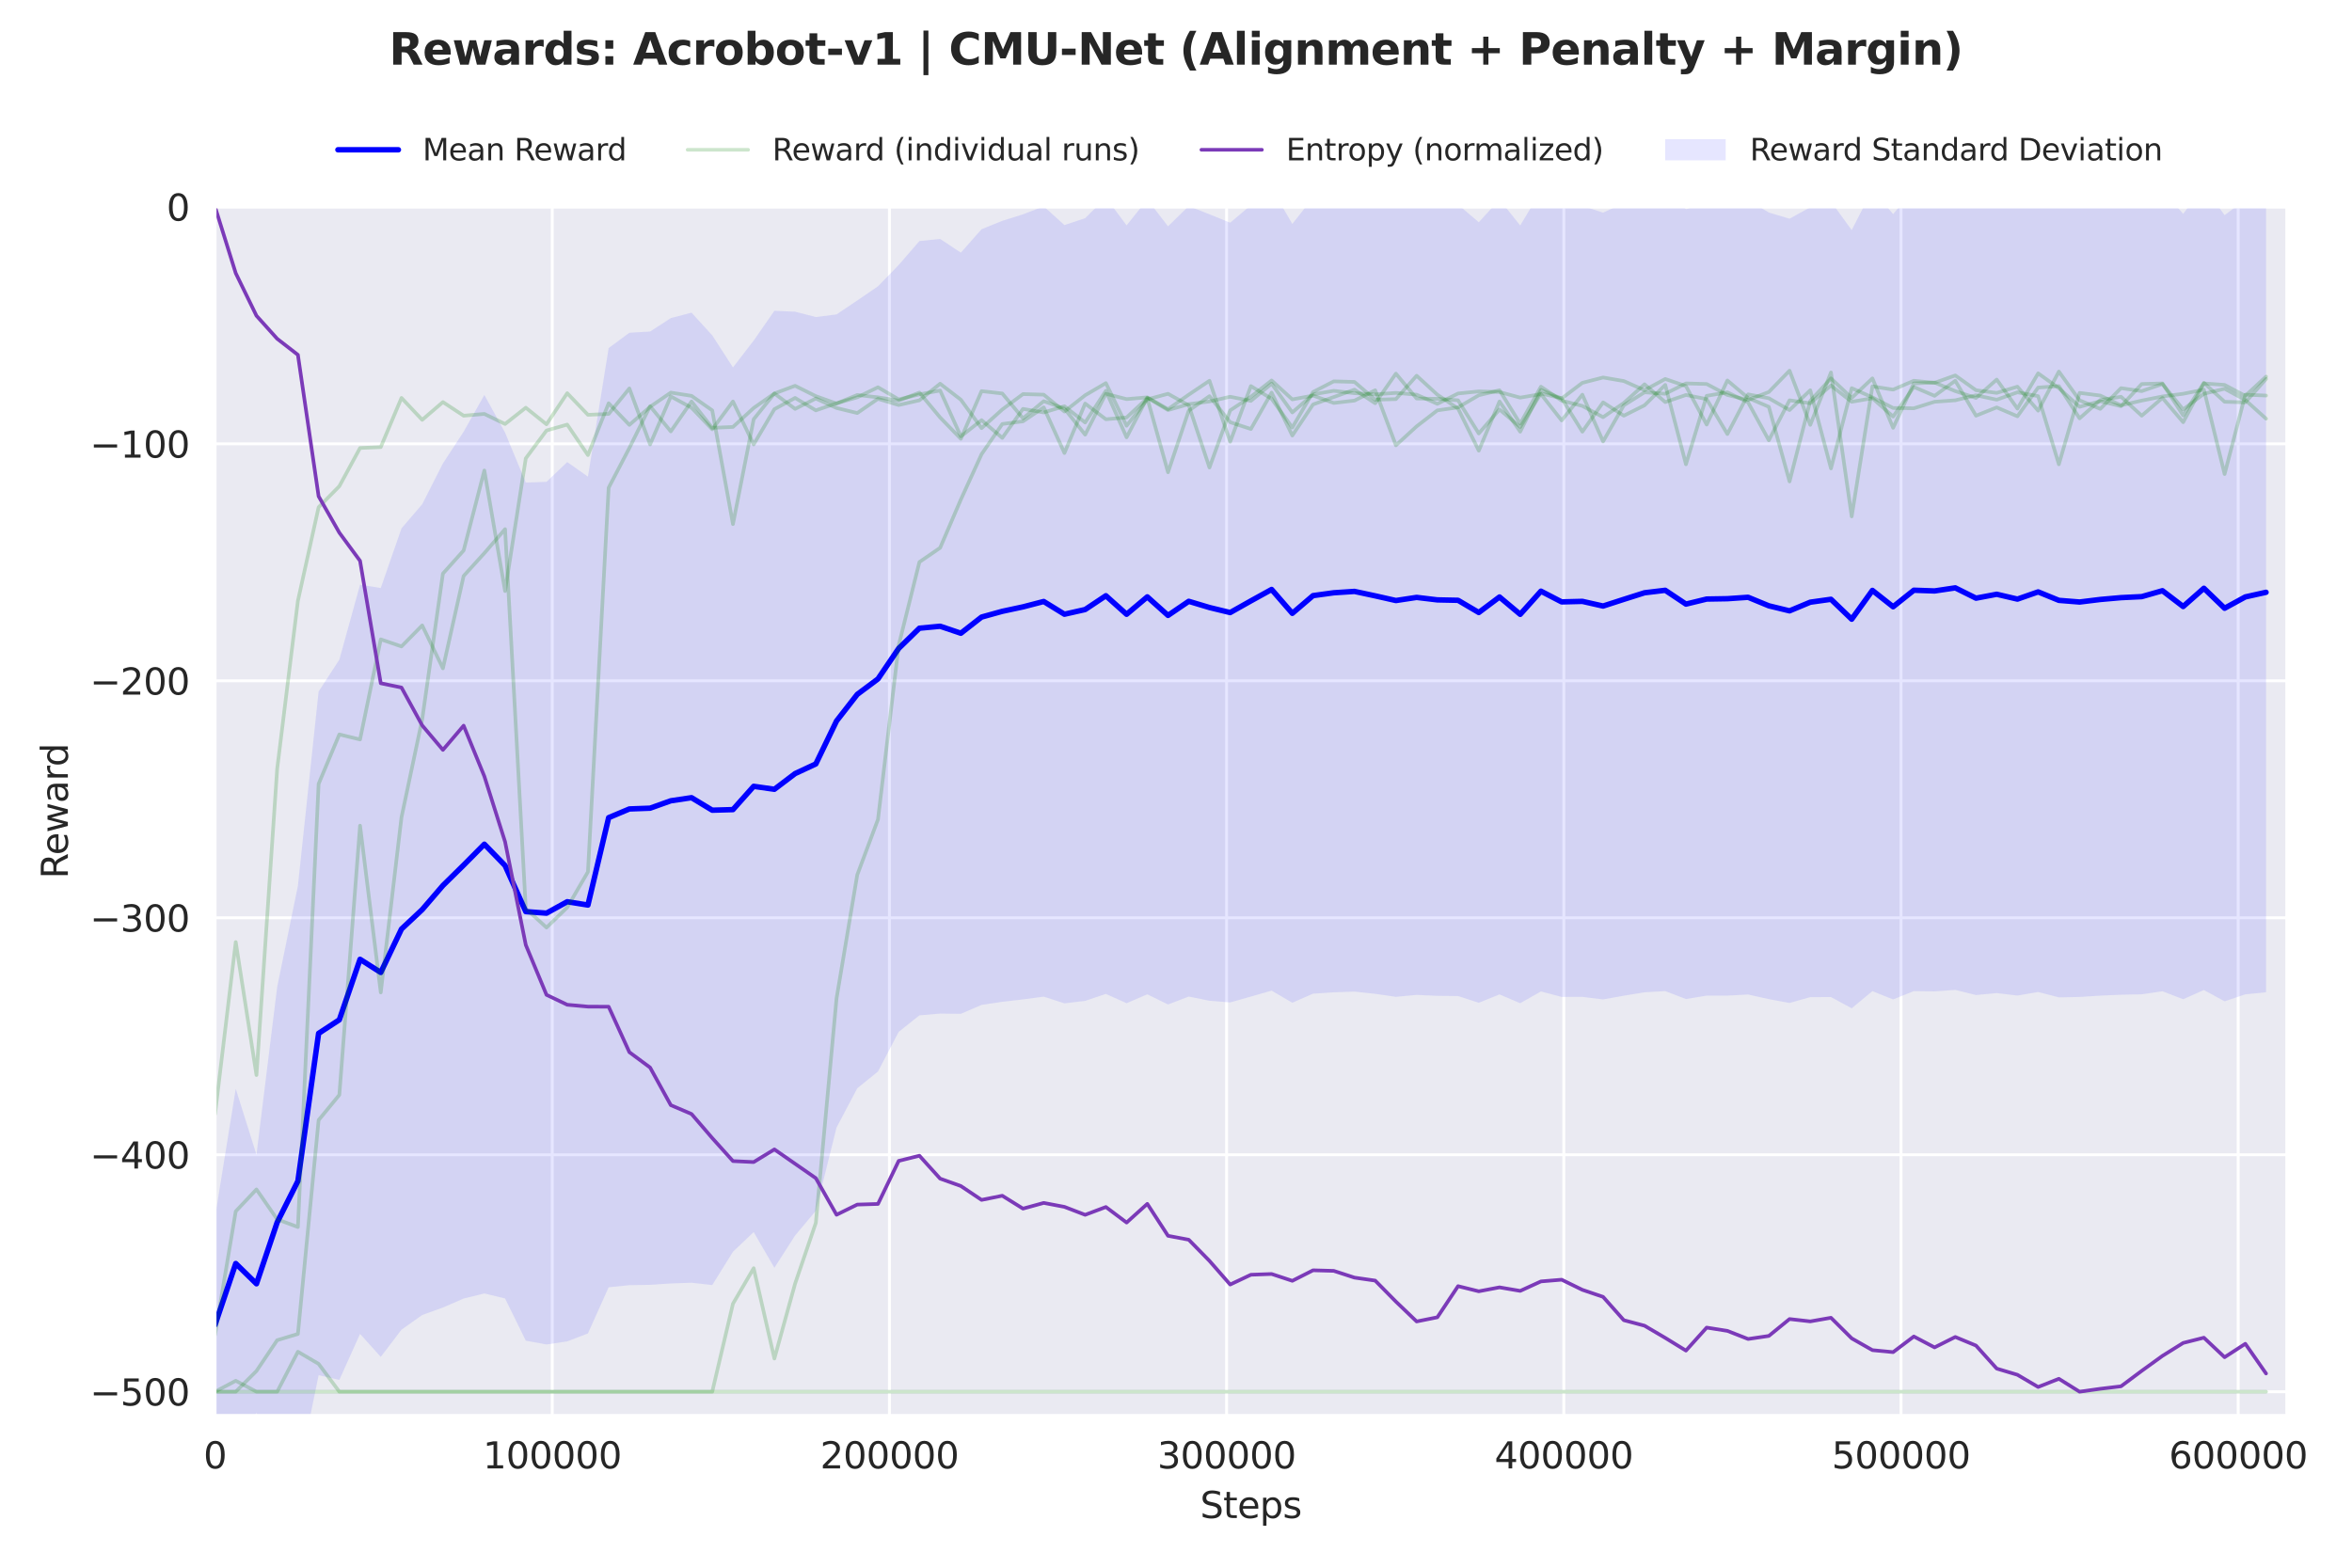 <?xml version="1.0" encoding="utf-8" standalone="no"?>
<!DOCTYPE svg PUBLIC "-//W3C//DTD SVG 1.1//EN"
  "http://www.w3.org/Graphics/SVG/1.1/DTD/svg11.dtd">
<svg xmlns:xlink="http://www.w3.org/1999/xlink" width="648pt" height="432pt" viewBox="0 0 648 432" xmlns="http://www.w3.org/2000/svg" version="1.1">
 <defs>
  <style type="text/css">*{stroke-linejoin: round; stroke-linecap: butt}</style>
 </defs>
 <g id="figure_1">
  <g id="patch_1">
   <path d="M 0 432 
L 648 432 
L 648 0 
L 0 0 
z
" style="fill: #ffffff"/>
  </g>
  <g id="axes_1">
   <g id="patch_2">
    <path d="M 59.24 390.04 
L 630.028 390.04 
L 630.028 57.006 
L 59.24 57.006 
z
" style="fill: #eaeaf2"/>
   </g>
   <g id="matplotlib.axis_1">
    <g id="xtick_1">
     <g id="line2d_1">
      <path d="M 59.243 390.04 
L 59.243 57.006 
" clip-path="url(#p9084f58ffb)" style="fill: none; stroke: #ffffff; stroke-width: 0.8; stroke-linecap: round"/>
     </g>
     <g id="text_1">
      <!-- 0 -->
      <g style="fill: #262626" transform="translate(56.062 404.638) scale(0.1 -0.1)">
       <defs>
        <path id="DejaVuSans-30" d="M 2034 4250 
Q 1547 4250 1301 3770 
Q 1056 3291 1056 2328 
Q 1056 1369 1301 889 
Q 1547 409 2034 409 
Q 2525 409 2770 889 
Q 3016 1369 3016 2328 
Q 3016 3291 2770 3770 
Q 2525 4250 2034 4250 
z
M 2034 4750 
Q 2819 4750 3233 4129 
Q 3647 3509 3647 2328 
Q 3647 1150 3233 529 
Q 2819 -91 2034 -91 
Q 1250 -91 836 529 
Q 422 1150 422 2328 
Q 422 3509 836 4129 
Q 1250 4750 2034 4750 
z
" transform="scale(0.016)"/>
       </defs>
       <use xlink:href="#DejaVuSans-30"/>
      </g>
     </g>
    </g>
    <g id="xtick_2">
     <g id="line2d_2">
      <path d="M 152.144 390.04 
L 152.144 57.006 
" clip-path="url(#p9084f58ffb)" style="fill: none; stroke: #ffffff; stroke-width: 0.8; stroke-linecap: round"/>
     </g>
     <g id="text_2">
      <!-- 100000 -->
      <g style="fill: #262626" transform="translate(133.056 404.638) scale(0.1 -0.1)">
       <defs>
        <path id="DejaVuSans-31" d="M 794 531 
L 1825 531 
L 1825 4091 
L 703 3866 
L 703 4441 
L 1819 4666 
L 2450 4666 
L 2450 531 
L 3481 531 
L 3481 0 
L 794 0 
L 794 531 
z
" transform="scale(0.016)"/>
       </defs>
       <use xlink:href="#DejaVuSans-31"/>
       <use xlink:href="#DejaVuSans-30" transform="translate(63.623 0)"/>
       <use xlink:href="#DejaVuSans-30" transform="translate(127.246 0)"/>
       <use xlink:href="#DejaVuSans-30" transform="translate(190.869 0)"/>
       <use xlink:href="#DejaVuSans-30" transform="translate(254.492 0)"/>
       <use xlink:href="#DejaVuSans-30" transform="translate(318.115 0)"/>
      </g>
     </g>
    </g>
    <g id="xtick_3">
     <g id="line2d_3">
      <path d="M 245.044 390.04 
L 245.044 57.006 
" clip-path="url(#p9084f58ffb)" style="fill: none; stroke: #ffffff; stroke-width: 0.8; stroke-linecap: round"/>
     </g>
     <g id="text_3">
      <!-- 200000 -->
      <g style="fill: #262626" transform="translate(225.957 404.638) scale(0.1 -0.1)">
       <defs>
        <path id="DejaVuSans-32" d="M 1228 531 
L 3431 531 
L 3431 0 
L 469 0 
L 469 531 
Q 828 903 1448 1529 
Q 2069 2156 2228 2338 
Q 2531 2678 2651 2914 
Q 2772 3150 2772 3378 
Q 2772 3750 2511 3984 
Q 2250 4219 1831 4219 
Q 1534 4219 1204 4116 
Q 875 4013 500 3803 
L 500 4441 
Q 881 4594 1212 4672 
Q 1544 4750 1819 4750 
Q 2544 4750 2975 4387 
Q 3406 4025 3406 3419 
Q 3406 3131 3298 2873 
Q 3191 2616 2906 2266 
Q 2828 2175 2409 1742 
Q 1991 1309 1228 531 
z
" transform="scale(0.016)"/>
       </defs>
       <use xlink:href="#DejaVuSans-32"/>
       <use xlink:href="#DejaVuSans-30" transform="translate(63.623 0)"/>
       <use xlink:href="#DejaVuSans-30" transform="translate(127.246 0)"/>
       <use xlink:href="#DejaVuSans-30" transform="translate(190.869 0)"/>
       <use xlink:href="#DejaVuSans-30" transform="translate(254.492 0)"/>
       <use xlink:href="#DejaVuSans-30" transform="translate(318.115 0)"/>
      </g>
     </g>
    </g>
    <g id="xtick_4">
     <g id="line2d_4">
      <path d="M 337.945 390.04 
L 337.945 57.006 
" clip-path="url(#p9084f58ffb)" style="fill: none; stroke: #ffffff; stroke-width: 0.8; stroke-linecap: round"/>
     </g>
     <g id="text_4">
      <!-- 300000 -->
      <g style="fill: #262626" transform="translate(318.857 404.638) scale(0.1 -0.1)">
       <defs>
        <path id="DejaVuSans-33" d="M 2597 2516 
Q 3050 2419 3304 2112 
Q 3559 1806 3559 1356 
Q 3559 666 3084 287 
Q 2609 -91 1734 -91 
Q 1441 -91 1130 -33 
Q 819 25 488 141 
L 488 750 
Q 750 597 1062 519 
Q 1375 441 1716 441 
Q 2309 441 2620 675 
Q 2931 909 2931 1356 
Q 2931 1769 2642 2001 
Q 2353 2234 1838 2234 
L 1294 2234 
L 1294 2753 
L 1863 2753 
Q 2328 2753 2575 2939 
Q 2822 3125 2822 3475 
Q 2822 3834 2567 4026 
Q 2313 4219 1838 4219 
Q 1578 4219 1281 4162 
Q 984 4106 628 3988 
L 628 4550 
Q 988 4650 1302 4700 
Q 1616 4750 1894 4750 
Q 2613 4750 3031 4423 
Q 3450 4097 3450 3541 
Q 3450 3153 3228 2886 
Q 3006 2619 2597 2516 
z
" transform="scale(0.016)"/>
       </defs>
       <use xlink:href="#DejaVuSans-33"/>
       <use xlink:href="#DejaVuSans-30" transform="translate(63.623 0)"/>
       <use xlink:href="#DejaVuSans-30" transform="translate(127.246 0)"/>
       <use xlink:href="#DejaVuSans-30" transform="translate(190.869 0)"/>
       <use xlink:href="#DejaVuSans-30" transform="translate(254.492 0)"/>
       <use xlink:href="#DejaVuSans-30" transform="translate(318.115 0)"/>
      </g>
     </g>
    </g>
    <g id="xtick_5">
     <g id="line2d_5">
      <path d="M 430.846 390.04 
L 430.846 57.006 
" clip-path="url(#p9084f58ffb)" style="fill: none; stroke: #ffffff; stroke-width: 0.8; stroke-linecap: round"/>
     </g>
     <g id="text_5">
      <!-- 400000 -->
      <g style="fill: #262626" transform="translate(411.758 404.638) scale(0.1 -0.1)">
       <defs>
        <path id="DejaVuSans-34" d="M 2419 4116 
L 825 1625 
L 2419 1625 
L 2419 4116 
z
M 2253 4666 
L 3047 4666 
L 3047 1625 
L 3713 1625 
L 3713 1100 
L 3047 1100 
L 3047 0 
L 2419 0 
L 2419 1100 
L 313 1100 
L 313 1709 
L 2253 4666 
z
" transform="scale(0.016)"/>
       </defs>
       <use xlink:href="#DejaVuSans-34"/>
       <use xlink:href="#DejaVuSans-30" transform="translate(63.623 0)"/>
       <use xlink:href="#DejaVuSans-30" transform="translate(127.246 0)"/>
       <use xlink:href="#DejaVuSans-30" transform="translate(190.869 0)"/>
       <use xlink:href="#DejaVuSans-30" transform="translate(254.492 0)"/>
       <use xlink:href="#DejaVuSans-30" transform="translate(318.115 0)"/>
      </g>
     </g>
    </g>
    <g id="xtick_6">
     <g id="line2d_6">
      <path d="M 523.746 390.04 
L 523.746 57.006 
" clip-path="url(#p9084f58ffb)" style="fill: none; stroke: #ffffff; stroke-width: 0.8; stroke-linecap: round"/>
     </g>
     <g id="text_6">
      <!-- 500000 -->
      <g style="fill: #262626" transform="translate(504.659 404.638) scale(0.1 -0.1)">
       <defs>
        <path id="DejaVuSans-35" d="M 691 4666 
L 3169 4666 
L 3169 4134 
L 1269 4134 
L 1269 2991 
Q 1406 3038 1543 3061 
Q 1681 3084 1819 3084 
Q 2600 3084 3056 2656 
Q 3513 2228 3513 1497 
Q 3513 744 3044 326 
Q 2575 -91 1722 -91 
Q 1428 -91 1123 -41 
Q 819 9 494 109 
L 494 744 
Q 775 591 1075 516 
Q 1375 441 1709 441 
Q 2250 441 2565 725 
Q 2881 1009 2881 1497 
Q 2881 1984 2565 2268 
Q 2250 2553 1709 2553 
Q 1456 2553 1204 2497 
Q 953 2441 691 2322 
L 691 4666 
z
" transform="scale(0.016)"/>
       </defs>
       <use xlink:href="#DejaVuSans-35"/>
       <use xlink:href="#DejaVuSans-30" transform="translate(63.623 0)"/>
       <use xlink:href="#DejaVuSans-30" transform="translate(127.246 0)"/>
       <use xlink:href="#DejaVuSans-30" transform="translate(190.869 0)"/>
       <use xlink:href="#DejaVuSans-30" transform="translate(254.492 0)"/>
       <use xlink:href="#DejaVuSans-30" transform="translate(318.115 0)"/>
      </g>
     </g>
    </g>
    <g id="xtick_7">
     <g id="line2d_7">
      <path d="M 616.647 390.04 
L 616.647 57.006 
" clip-path="url(#p9084f58ffb)" style="fill: none; stroke: #ffffff; stroke-width: 0.8; stroke-linecap: round"/>
     </g>
     <g id="text_7">
      <!-- 600000 -->
      <g style="fill: #262626" transform="translate(597.56 404.638) scale(0.1 -0.1)">
       <defs>
        <path id="DejaVuSans-36" d="M 2113 2584 
Q 1688 2584 1439 2293 
Q 1191 2003 1191 1497 
Q 1191 994 1439 701 
Q 1688 409 2113 409 
Q 2538 409 2786 701 
Q 3034 994 3034 1497 
Q 3034 2003 2786 2293 
Q 2538 2584 2113 2584 
z
M 3366 4563 
L 3366 3988 
Q 3128 4100 2886 4159 
Q 2644 4219 2406 4219 
Q 1781 4219 1451 3797 
Q 1122 3375 1075 2522 
Q 1259 2794 1537 2939 
Q 1816 3084 2150 3084 
Q 2853 3084 3261 2657 
Q 3669 2231 3669 1497 
Q 3669 778 3244 343 
Q 2819 -91 2113 -91 
Q 1303 -91 875 529 
Q 447 1150 447 2328 
Q 447 3434 972 4092 
Q 1497 4750 2381 4750 
Q 2619 4750 2861 4703 
Q 3103 4656 3366 4563 
z
" transform="scale(0.016)"/>
       </defs>
       <use xlink:href="#DejaVuSans-36"/>
       <use xlink:href="#DejaVuSans-30" transform="translate(63.623 0)"/>
       <use xlink:href="#DejaVuSans-30" transform="translate(127.246 0)"/>
       <use xlink:href="#DejaVuSans-30" transform="translate(190.869 0)"/>
       <use xlink:href="#DejaVuSans-30" transform="translate(254.492 0)"/>
       <use xlink:href="#DejaVuSans-30" transform="translate(318.115 0)"/>
      </g>
     </g>
    </g>
    <g id="text_8">
     <!-- Steps -->
     <g style="fill: #262626" transform="translate(330.644 418.317) scale(0.1 -0.1)">
      <defs>
       <path id="DejaVuSans-53" d="M 3425 4513 
L 3425 3897 
Q 3066 4069 2747 4153 
Q 2428 4238 2131 4238 
Q 1616 4238 1336 4038 
Q 1056 3838 1056 3469 
Q 1056 3159 1242 3001 
Q 1428 2844 1947 2747 
L 2328 2669 
Q 3034 2534 3370 2195 
Q 3706 1856 3706 1288 
Q 3706 609 3251 259 
Q 2797 -91 1919 -91 
Q 1588 -91 1214 -16 
Q 841 59 441 206 
L 441 856 
Q 825 641 1194 531 
Q 1563 422 1919 422 
Q 2459 422 2753 634 
Q 3047 847 3047 1241 
Q 3047 1584 2836 1778 
Q 2625 1972 2144 2069 
L 1759 2144 
Q 1053 2284 737 2584 
Q 422 2884 422 3419 
Q 422 4038 858 4394 
Q 1294 4750 2059 4750 
Q 2388 4750 2728 4690 
Q 3069 4631 3425 4513 
z
" transform="scale(0.016)"/>
       <path id="DejaVuSans-74" d="M 1172 4494 
L 1172 3500 
L 2356 3500 
L 2356 3053 
L 1172 3053 
L 1172 1153 
Q 1172 725 1289 603 
Q 1406 481 1766 481 
L 2356 481 
L 2356 0 
L 1766 0 
Q 1100 0 847 248 
Q 594 497 594 1153 
L 594 3053 
L 172 3053 
L 172 3500 
L 594 3500 
L 594 4494 
L 1172 4494 
z
" transform="scale(0.016)"/>
       <path id="DejaVuSans-65" d="M 3597 1894 
L 3597 1613 
L 953 1613 
Q 991 1019 1311 708 
Q 1631 397 2203 397 
Q 2534 397 2845 478 
Q 3156 559 3463 722 
L 3463 178 
Q 3153 47 2828 -22 
Q 2503 -91 2169 -91 
Q 1331 -91 842 396 
Q 353 884 353 1716 
Q 353 2575 817 3079 
Q 1281 3584 2069 3584 
Q 2775 3584 3186 3129 
Q 3597 2675 3597 1894 
z
M 3022 2063 
Q 3016 2534 2758 2815 
Q 2500 3097 2075 3097 
Q 1594 3097 1305 2825 
Q 1016 2553 972 2059 
L 3022 2063 
z
" transform="scale(0.016)"/>
       <path id="DejaVuSans-70" d="M 1159 525 
L 1159 -1331 
L 581 -1331 
L 581 3500 
L 1159 3500 
L 1159 2969 
Q 1341 3281 1617 3432 
Q 1894 3584 2278 3584 
Q 2916 3584 3314 3078 
Q 3713 2572 3713 1747 
Q 3713 922 3314 415 
Q 2916 -91 2278 -91 
Q 1894 -91 1617 61 
Q 1341 213 1159 525 
z
M 3116 1747 
Q 3116 2381 2855 2742 
Q 2594 3103 2138 3103 
Q 1681 3103 1420 2742 
Q 1159 2381 1159 1747 
Q 1159 1113 1420 752 
Q 1681 391 2138 391 
Q 2594 391 2855 752 
Q 3116 1113 3116 1747 
z
" transform="scale(0.016)"/>
       <path id="DejaVuSans-73" d="M 2834 3397 
L 2834 2853 
Q 2591 2978 2328 3040 
Q 2066 3103 1784 3103 
Q 1356 3103 1142 2972 
Q 928 2841 928 2578 
Q 928 2378 1081 2264 
Q 1234 2150 1697 2047 
L 1894 2003 
Q 2506 1872 2764 1633 
Q 3022 1394 3022 966 
Q 3022 478 2636 193 
Q 2250 -91 1575 -91 
Q 1294 -91 989 -36 
Q 684 19 347 128 
L 347 722 
Q 666 556 975 473 
Q 1284 391 1588 391 
Q 1994 391 2212 530 
Q 2431 669 2431 922 
Q 2431 1156 2273 1281 
Q 2116 1406 1581 1522 
L 1381 1569 
Q 847 1681 609 1914 
Q 372 2147 372 2553 
Q 372 3047 722 3315 
Q 1072 3584 1716 3584 
Q 2034 3584 2315 3537 
Q 2597 3491 2834 3397 
z
" transform="scale(0.016)"/>
      </defs>
      <use xlink:href="#DejaVuSans-53"/>
      <use xlink:href="#DejaVuSans-74" transform="translate(63.477 0)"/>
      <use xlink:href="#DejaVuSans-65" transform="translate(102.686 0)"/>
      <use xlink:href="#DejaVuSans-70" transform="translate(164.209 0)"/>
      <use xlink:href="#DejaVuSans-73" transform="translate(227.686 0)"/>
     </g>
    </g>
   </g>
   <g id="matplotlib.axis_2">
    <g id="ytick_1">
     <g id="line2d_8">
      <path d="M 59.24 383.51 
L 630.028 383.51 
" clip-path="url(#p9084f58ffb)" style="fill: none; stroke: #ffffff; stroke-width: 0.8; stroke-linecap: round"/>
     </g>
     <g id="text_9">
      <!-- −500 -->
      <g style="fill: #262626" transform="translate(24.773 387.309) scale(0.1 -0.1)">
       <defs>
        <path id="DejaVuSans-2212" d="M 678 2272 
L 4684 2272 
L 4684 1741 
L 678 1741 
L 678 2272 
z
" transform="scale(0.016)"/>
       </defs>
       <use xlink:href="#DejaVuSans-2212"/>
       <use xlink:href="#DejaVuSans-35" transform="translate(83.789 0)"/>
       <use xlink:href="#DejaVuSans-30" transform="translate(147.412 0)"/>
       <use xlink:href="#DejaVuSans-30" transform="translate(211.035 0)"/>
      </g>
     </g>
    </g>
    <g id="ytick_2">
     <g id="line2d_9">
      <path d="M 59.24 318.209 
L 630.028 318.209 
" clip-path="url(#p9084f58ffb)" style="fill: none; stroke: #ffffff; stroke-width: 0.8; stroke-linecap: round"/>
     </g>
     <g id="text_10">
      <!-- −400 -->
      <g style="fill: #262626" transform="translate(24.773 322.008) scale(0.1 -0.1)">
       <use xlink:href="#DejaVuSans-2212"/>
       <use xlink:href="#DejaVuSans-34" transform="translate(83.789 0)"/>
       <use xlink:href="#DejaVuSans-30" transform="translate(147.412 0)"/>
       <use xlink:href="#DejaVuSans-30" transform="translate(211.035 0)"/>
      </g>
     </g>
    </g>
    <g id="ytick_3">
     <g id="line2d_10">
      <path d="M 59.24 252.908 
L 630.028 252.908 
" clip-path="url(#p9084f58ffb)" style="fill: none; stroke: #ffffff; stroke-width: 0.8; stroke-linecap: round"/>
     </g>
     <g id="text_11">
      <!-- −300 -->
      <g style="fill: #262626" transform="translate(24.773 256.708) scale(0.1 -0.1)">
       <use xlink:href="#DejaVuSans-2212"/>
       <use xlink:href="#DejaVuSans-33" transform="translate(83.789 0)"/>
       <use xlink:href="#DejaVuSans-30" transform="translate(147.412 0)"/>
       <use xlink:href="#DejaVuSans-30" transform="translate(211.035 0)"/>
      </g>
     </g>
    </g>
    <g id="ytick_4">
     <g id="line2d_11">
      <path d="M 59.24 187.608 
L 630.028 187.608 
" clip-path="url(#p9084f58ffb)" style="fill: none; stroke: #ffffff; stroke-width: 0.8; stroke-linecap: round"/>
     </g>
     <g id="text_12">
      <!-- −200 -->
      <g style="fill: #262626" transform="translate(24.773 191.407) scale(0.1 -0.1)">
       <use xlink:href="#DejaVuSans-2212"/>
       <use xlink:href="#DejaVuSans-32" transform="translate(83.789 0)"/>
       <use xlink:href="#DejaVuSans-30" transform="translate(147.412 0)"/>
       <use xlink:href="#DejaVuSans-30" transform="translate(211.035 0)"/>
      </g>
     </g>
    </g>
    <g id="ytick_5">
     <g id="line2d_12">
      <path d="M 59.24 122.307 
L 630.028 122.307 
" clip-path="url(#p9084f58ffb)" style="fill: none; stroke: #ffffff; stroke-width: 0.8; stroke-linecap: round"/>
     </g>
     <g id="text_13">
      <!-- −100 -->
      <g style="fill: #262626" transform="translate(24.773 126.106) scale(0.1 -0.1)">
       <use xlink:href="#DejaVuSans-2212"/>
       <use xlink:href="#DejaVuSans-31" transform="translate(83.789 0)"/>
       <use xlink:href="#DejaVuSans-30" transform="translate(147.412 0)"/>
       <use xlink:href="#DejaVuSans-30" transform="translate(211.035 0)"/>
      </g>
     </g>
    </g>
    <g id="ytick_6">
     <g id="line2d_13">
      <path d="M 59.24 57.006 
L 630.028 57.006 
" clip-path="url(#p9084f58ffb)" style="fill: none; stroke: #ffffff; stroke-width: 0.8; stroke-linecap: round"/>
     </g>
     <g id="text_14">
      <!-- 0 -->
      <g style="fill: #262626" transform="translate(45.877 60.805) scale(0.1 -0.1)">
       <use xlink:href="#DejaVuSans-30"/>
      </g>
     </g>
    </g>
    <g id="text_15">
     <!-- Reward -->
     <g style="fill: #262626" transform="translate(18.693 242.144) rotate(-90) scale(0.1 -0.1)">
      <defs>
       <path id="DejaVuSans-52" d="M 2841 2188 
Q 3044 2119 3236 1894 
Q 3428 1669 3622 1275 
L 4263 0 
L 3584 0 
L 2988 1197 
Q 2756 1666 2539 1819 
Q 2322 1972 1947 1972 
L 1259 1972 
L 1259 0 
L 628 0 
L 628 4666 
L 2053 4666 
Q 2853 4666 3247 4331 
Q 3641 3997 3641 3322 
Q 3641 2881 3436 2590 
Q 3231 2300 2841 2188 
z
M 1259 4147 
L 1259 2491 
L 2053 2491 
Q 2509 2491 2742 2702 
Q 2975 2913 2975 3322 
Q 2975 3731 2742 3939 
Q 2509 4147 2053 4147 
L 1259 4147 
z
" transform="scale(0.016)"/>
       <path id="DejaVuSans-77" d="M 269 3500 
L 844 3500 
L 1563 769 
L 2278 3500 
L 2956 3500 
L 3675 769 
L 4391 3500 
L 4966 3500 
L 4050 0 
L 3372 0 
L 2619 2869 
L 1863 0 
L 1184 0 
L 269 3500 
z
" transform="scale(0.016)"/>
       <path id="DejaVuSans-61" d="M 2194 1759 
Q 1497 1759 1228 1600 
Q 959 1441 959 1056 
Q 959 750 1161 570 
Q 1363 391 1709 391 
Q 2188 391 2477 730 
Q 2766 1069 2766 1631 
L 2766 1759 
L 2194 1759 
z
M 3341 1997 
L 3341 0 
L 2766 0 
L 2766 531 
Q 2569 213 2275 61 
Q 1981 -91 1556 -91 
Q 1019 -91 701 211 
Q 384 513 384 1019 
Q 384 1609 779 1909 
Q 1175 2209 1959 2209 
L 2766 2209 
L 2766 2266 
Q 2766 2663 2505 2880 
Q 2244 3097 1772 3097 
Q 1472 3097 1187 3025 
Q 903 2953 641 2809 
L 641 3341 
Q 956 3463 1253 3523 
Q 1550 3584 1831 3584 
Q 2591 3584 2966 3190 
Q 3341 2797 3341 1997 
z
" transform="scale(0.016)"/>
       <path id="DejaVuSans-72" d="M 2631 2963 
Q 2534 3019 2420 3045 
Q 2306 3072 2169 3072 
Q 1681 3072 1420 2755 
Q 1159 2438 1159 1844 
L 1159 0 
L 581 0 
L 581 3500 
L 1159 3500 
L 1159 2956 
Q 1341 3275 1631 3429 
Q 1922 3584 2338 3584 
Q 2397 3584 2469 3576 
Q 2541 3569 2628 3553 
L 2631 2963 
z
" transform="scale(0.016)"/>
       <path id="DejaVuSans-64" d="M 2906 2969 
L 2906 4863 
L 3481 4863 
L 3481 0 
L 2906 0 
L 2906 525 
Q 2725 213 2448 61 
Q 2172 -91 1784 -91 
Q 1150 -91 751 415 
Q 353 922 353 1747 
Q 353 2572 751 3078 
Q 1150 3584 1784 3584 
Q 2172 3584 2448 3432 
Q 2725 3281 2906 2969 
z
M 947 1747 
Q 947 1113 1208 752 
Q 1469 391 1925 391 
Q 2381 391 2643 752 
Q 2906 1113 2906 1747 
Q 2906 2381 2643 2742 
Q 2381 3103 1925 3103 
Q 1469 3103 1208 2742 
Q 947 2381 947 1747 
z
" transform="scale(0.016)"/>
      </defs>
      <use xlink:href="#DejaVuSans-52"/>
      <use xlink:href="#DejaVuSans-65" transform="translate(64.982 0)"/>
      <use xlink:href="#DejaVuSans-77" transform="translate(126.506 0)"/>
      <use xlink:href="#DejaVuSans-61" transform="translate(208.293 0)"/>
      <use xlink:href="#DejaVuSans-72" transform="translate(269.572 0)"/>
      <use xlink:href="#DejaVuSans-64" transform="translate(308.936 0)"/>
     </g>
    </g>
   </g>
   <g id="FillBetweenPolyCollection_1">
    <path d="M 59.243 335.425 
L 59.243 394.733 
L 64.951 396.335 
L 70.658 389.349 
L 76.366 401.695 
L 82.074 406.799 
L 87.782 378.955 
L 93.49 380.259 
L 99.198 367.578 
L 104.905 373.912 
L 110.613 366.412 
L 116.321 362.367 
L 122.029 360.315 
L 127.737 357.828 
L 133.444 356.426 
L 139.152 357.813 
L 144.86 369.44 
L 150.568 370.492 
L 156.276 369.639 
L 161.984 367.448 
L 167.691 354.73 
L 173.399 354.145 
L 179.107 354.057 
L 184.815 353.68 
L 190.523 353.476 
L 196.23 354.117 
L 201.938 344.942 
L 207.646 339.516 
L 213.354 349.355 
L 219.062 340.455 
L 224.77 333.659 
L 230.477 310.712 
L 236.185 299.898 
L 241.893 295.27 
L 247.601 284.343 
L 253.309 279.799 
L 259.017 279.304 
L 264.724 279.376 
L 270.432 276.92 
L 276.14 276.061 
L 281.848 275.404 
L 287.556 274.641 
L 293.263 276.489 
L 298.971 275.807 
L 304.679 273.888 
L 310.387 276.447 
L 316.095 273.993 
L 321.803 276.805 
L 327.51 274.614 
L 333.218 275.772 
L 338.926 276.233 
L 344.634 274.618 
L 350.342 272.987 
L 356.049 276.316 
L 361.757 273.827 
L 367.465 273.447 
L 373.173 273.254 
L 378.881 273.861 
L 384.589 274.691 
L 390.296 274.157 
L 396.004 274.418 
L 401.712 274.476 
L 407.42 276.326 
L 413.128 274.025 
L 418.835 276.45 
L 424.543 273.211 
L 430.251 274.71 
L 435.959 274.704 
L 441.667 275.409 
L 447.375 274.38 
L 453.082 273.445 
L 458.79 273.108 
L 464.498 275.297 
L 470.206 274.355 
L 475.914 274.358 
L 481.622 274.052 
L 487.329 275.322 
L 493.037 276.385 
L 498.745 274.771 
L 504.453 274.751 
L 510.161 277.85 
L 515.868 273.121 
L 521.576 275.41 
L 527.284 273.111 
L 532.992 273.195 
L 538.7 272.777 
L 544.408 274.198 
L 550.115 273.662 
L 555.823 274.342 
L 561.531 273.357 
L 567.239 274.839 
L 572.947 274.727 
L 578.654 274.358 
L 584.362 274.113 
L 590.07 273.999 
L 595.778 273.156 
L 601.486 275.354 
L 607.194 272.815 
L 612.901 275.927 
L 618.609 274.003 
L 624.317 273.442 
L 624.317 52.994 
L 624.317 52.994 
L 618.609 54.979 
L 612.901 59.292 
L 607.194 51.401 
L 601.486 58.918 
L 595.778 52.398 
L 590.07 54.82 
L 584.362 55.261 
L 578.654 56.028 
L 572.947 57.063 
L 567.239 56.037 
L 561.531 52.85 
L 555.823 55.848 
L 550.115 53.851 
L 544.408 55.471 
L 538.7 51.21 
L 532.992 52.489 
L 527.284 52.182 
L 521.576 58.992 
L 515.868 52.27 
L 510.161 63.409 
L 504.453 55.537 
L 498.745 57.117 
L 493.037 60.27 
L 487.329 58.558 
L 481.622 55.126 
L 475.914 55.604 
L 470.206 55.803 
L 464.498 57.636 
L 458.79 52.218 
L 453.082 53.251 
L 447.375 55.942 
L 441.667 58.602 
L 435.959 56.727 
L 430.251 57.015 
L 424.543 52.604 
L 418.835 62.132 
L 413.128 54.99 
L 407.42 61.243 
L 401.712 56.367 
L 396.004 56.197 
L 390.296 55.087 
L 384.589 56.283 
L 378.881 54.534 
L 373.173 52.692 
L 367.465 53.25 
L 361.757 54.437 
L 356.049 61.71 
L 350.342 51.882 
L 344.634 56.552 
L 338.926 61.369 
L 333.218 59.055 
L 327.51 56.785 
L 321.803 62.365 
L 316.095 54.957 
L 310.387 62.102 
L 304.679 54.441 
L 298.971 60.13 
L 293.263 62.027 
L 287.556 56.855 
L 281.848 59.064 
L 276.14 60.855 
L 270.432 63.164 
L 264.724 69.621 
L 259.017 65.841 
L 253.309 66.423 
L 247.601 73.013 
L 241.893 78.901 
L 236.185 82.794 
L 230.477 86.64 
L 224.77 87.365 
L 219.062 85.891 
L 213.354 85.643 
L 207.646 93.849 
L 201.938 101.255 
L 196.23 92.407 
L 190.523 86.159 
L 184.815 87.653 
L 179.107 91.356 
L 173.399 91.693 
L 167.691 95.908 
L 161.984 131.349 
L 156.276 127.33 
L 150.568 132.778 
L 144.86 132.982 
L 139.152 119.206 
L 133.444 108.839 
L 127.737 118.963 
L 122.029 127.707 
L 116.321 138.944 
L 110.613 145.608 
L 104.905 162.041 
L 99.198 161.127 
L 93.49 181.782 
L 87.782 190.563 
L 82.074 244.116 
L 76.366 271.977 
L 70.658 318.182 
L 64.951 300.03 
L 59.243 335.425 
z
" clip-path="url(#p9084f58ffb)" style="fill: #0000ff; fill-opacity: 0.1"/>
   </g>
   <g id="line2d_14">
    <path d="M 59.243 365.079 
L 64.951 348.182 
L 70.658 353.765 
L 76.366 336.836 
L 82.074 325.458 
L 87.782 284.759 
L 93.49 281.02 
L 99.198 264.352 
L 104.905 267.977 
L 110.613 256.01 
L 116.321 250.656 
L 122.029 244.011 
L 127.737 238.395 
L 133.444 232.633 
L 139.152 238.51 
L 144.86 251.211 
L 150.568 251.635 
L 156.276 248.484 
L 161.984 249.399 
L 167.691 225.319 
L 173.399 222.919 
L 179.107 222.707 
L 184.815 220.666 
L 190.523 219.817 
L 196.23 223.262 
L 201.938 223.099 
L 207.646 216.683 
L 213.354 217.499 
L 219.062 213.173 
L 224.77 210.512 
L 230.477 198.676 
L 236.185 191.346 
L 241.893 187.085 
L 247.601 178.678 
L 253.309 173.111 
L 259.017 172.572 
L 264.724 174.499 
L 270.432 170.042 
L 276.14 168.458 
L 281.848 167.234 
L 287.556 165.748 
L 293.263 169.258 
L 298.971 167.968 
L 304.679 164.165 
L 310.387 169.275 
L 316.095 164.475 
L 321.803 169.585 
L 327.51 165.699 
L 333.218 167.413 
L 338.926 168.801 
L 344.634 165.585 
L 350.342 162.434 
L 356.049 169.013 
L 361.757 164.132 
L 367.465 163.348 
L 373.173 162.973 
L 378.881 164.197 
L 384.589 165.487 
L 390.296 164.622 
L 396.004 165.307 
L 401.712 165.422 
L 407.42 168.785 
L 413.128 164.508 
L 418.835 169.291 
L 424.543 162.908 
L 430.251 165.863 
L 435.959 165.716 
L 441.667 167.005 
L 447.375 165.161 
L 453.082 163.348 
L 458.79 162.663 
L 464.498 166.467 
L 470.206 165.079 
L 475.914 164.981 
L 481.622 164.589 
L 487.329 166.94 
L 493.037 168.328 
L 498.745 165.944 
L 504.453 165.144 
L 510.161 170.629 
L 515.868 162.695 
L 521.576 167.201 
L 527.284 162.646 
L 532.992 162.842 
L 538.7 161.993 
L 544.408 164.834 
L 550.115 163.757 
L 555.823 165.095 
L 561.531 163.104 
L 567.239 165.438 
L 572.947 165.895 
L 578.654 165.193 
L 584.362 164.687 
L 590.07 164.41 
L 595.778 162.777 
L 601.486 167.136 
L 607.194 162.108 
L 612.901 167.609 
L 618.609 164.491 
L 624.317 163.218 
" clip-path="url(#p9084f58ffb)" style="fill: none; stroke: #0000ff; stroke-width: 1.5; stroke-linecap: round"/>
   </g>
   <g id="line2d_15">
    <path d="M 59.243 367.838 
L 64.951 333.8 
L 70.658 327.759 
L 76.366 336.004 
L 82.074 338.126 
L 87.782 216.014 
L 93.49 202.382 
L 99.198 203.77 
L 104.905 176.18 
L 110.613 178.139 
L 116.321 172.344 
L 122.029 184.179 
L 127.737 158.712 
L 133.444 152.427 
L 139.152 145.815 
L 144.86 250.378 
L 150.568 255.602 
L 156.276 250.052 
L 161.984 240.256 
L 167.691 134.388 
L 173.399 123.45 
L 179.107 111.94 
L 184.815 118.879 
L 190.523 110.634 
L 196.23 117.899 
L 201.938 117.654 
L 207.646 112.43 
L 213.354 108.431 
L 219.062 112.675 
L 224.77 109.818 
L 230.477 112.43 
L 236.185 113.818 
L 241.893 109.9 
L 247.601 111.614 
L 253.309 110.308 
L 259.017 105.737 
L 264.724 110.145 
L 270.432 117.981 
L 276.14 112.838 
L 281.848 108.594 
L 287.556 108.757 
L 293.263 113.41 
L 298.971 108.92 
L 304.679 105.574 
L 310.387 117.328 
L 316.095 110.063 
L 321.803 108.512 
L 327.51 111.696 
L 333.218 128.837 
L 338.926 113.083 
L 344.634 109.328 
L 350.342 104.839 
L 356.049 110.063 
L 361.757 109.002 
L 367.465 111.043 
L 373.173 110.39 
L 378.881 107.533 
L 384.589 122.715 
L 390.296 117.491 
L 396.004 113.083 
L 401.712 112.267 
L 407.42 108.92 
L 413.128 107.533 
L 418.835 116.756 
L 424.543 106.553 
L 430.251 110.39 
L 435.959 111.859 
L 441.667 114.961 
L 447.375 111.043 
L 453.082 105.9 
L 458.79 110.798 
L 464.498 108.839 
L 470.206 109.981 
L 475.914 119.613 
L 481.622 108.675 
L 487.329 109.737 
L 493.037 113.002 
L 498.745 107.533 
L 504.453 129.082 
L 510.161 106.961 
L 515.868 109.492 
L 521.576 112.43 
L 527.284 112.512 
L 532.992 110.716 
L 538.7 110.308 
L 544.408 108.92 
L 550.115 110.145 
L 555.823 108.104 
L 561.531 109.165 
L 567.239 127.939 
L 572.947 108.267 
L 578.654 109.002 
L 584.362 111.696 
L 590.07 110.39 
L 595.778 109.247 
L 601.486 108.512 
L 607.194 107.369 
L 612.901 130.633 
L 618.609 108.757 
L 624.317 109.002 
" clip-path="url(#p9084f58ffb)" style="fill: none; stroke: #008000; stroke-opacity: 0.2; stroke-linecap: round"/>
   </g>
   <g id="line2d_16">
    <path d="M 59.243 383.51 
L 64.951 380.49 
L 70.658 383.51 
L 76.366 383.51 
L 82.074 372.49 
L 87.782 375.837 
L 93.49 383.51 
L 99.198 383.51 
L 104.905 383.51 
L 110.613 383.51 
L 116.321 383.51 
L 122.029 383.51 
L 127.737 383.51 
L 133.444 383.51 
L 139.152 383.51 
L 144.86 383.51 
L 150.568 383.51 
L 156.276 383.51 
L 161.984 383.51 
L 167.691 383.51 
L 173.399 383.51 
L 179.107 383.51 
L 184.815 383.51 
L 190.523 383.51 
L 196.23 383.51 
L 201.938 383.51 
L 207.646 383.51 
L 213.354 383.51 
L 219.062 383.51 
L 224.77 383.51 
L 230.477 383.51 
L 236.185 383.51 
L 241.893 383.51 
L 247.601 383.51 
L 253.309 383.51 
L 259.017 383.51 
L 264.724 383.51 
L 270.432 383.51 
L 276.14 383.51 
L 281.848 383.51 
L 287.556 383.51 
L 293.263 383.51 
L 298.971 383.51 
L 304.679 383.51 
L 310.387 383.51 
L 316.095 383.51 
L 321.803 383.51 
L 327.51 383.51 
L 333.218 383.51 
L 338.926 383.51 
L 344.634 383.51 
L 350.342 383.51 
L 356.049 383.51 
L 361.757 383.51 
L 367.465 383.51 
L 373.173 383.51 
L 378.881 383.51 
L 384.589 383.51 
L 390.296 383.51 
L 396.004 383.51 
L 401.712 383.51 
L 407.42 383.51 
L 413.128 383.51 
L 418.835 383.51 
L 424.543 383.51 
L 430.251 383.51 
L 435.959 383.51 
L 441.667 383.51 
L 447.375 383.51 
L 453.082 383.51 
L 458.79 383.51 
L 464.498 383.51 
L 470.206 383.51 
L 475.914 383.51 
L 481.622 383.51 
L 487.329 383.51 
L 493.037 383.51 
L 498.745 383.51 
L 504.453 383.51 
L 510.161 383.51 
L 515.868 383.51 
L 521.576 383.51 
L 527.284 383.51 
L 532.992 383.51 
L 538.7 383.51 
L 544.408 383.51 
L 550.115 383.51 
L 555.823 383.51 
L 561.531 383.51 
L 567.239 383.51 
L 572.947 383.51 
L 578.654 383.51 
L 584.362 383.51 
L 590.07 383.51 
L 595.778 383.51 
L 601.486 383.51 
L 607.194 383.51 
L 612.901 383.51 
L 618.609 383.51 
L 624.317 383.51 
" clip-path="url(#p9084f58ffb)" style="fill: none; stroke: #008000; stroke-opacity: 0.2; stroke-linecap: round"/>
   </g>
   <g id="line2d_17">
    <path d="M 59.243 383.51 
L 64.951 383.51 
L 70.658 377.796 
L 76.366 369.307 
L 82.074 367.593 
L 87.782 308.659 
L 93.49 301.721 
L 99.198 227.523 
L 104.905 273.478 
L 110.613 225.237 
L 116.321 198.219 
L 122.029 158.059 
L 127.737 151.692 
L 133.444 129.653 
L 139.152 162.875 
L 144.86 126.307 
L 150.568 118.634 
L 156.276 117.001 
L 161.984 125.409 
L 167.691 111.124 
L 173.399 117.083 
L 179.107 112.104 
L 184.815 108.186 
L 190.523 109.084 
L 196.23 113.083 
L 201.938 144.428 
L 207.646 115.532 
L 213.354 108.431 
L 219.062 106.308 
L 224.77 109.165 
L 230.477 111.206 
L 236.185 108.839 
L 241.893 109.492 
L 247.601 110.39 
L 253.309 108.186 
L 259.017 115.042 
L 264.724 120.919 
L 270.432 107.778 
L 276.14 108.431 
L 281.848 115.287 
L 287.556 110.553 
L 293.263 112.593 
L 298.971 119.777 
L 304.679 108.512 
L 310.387 109.981 
L 316.095 109.492 
L 321.803 112.757 
L 327.51 108.757 
L 333.218 104.921 
L 338.926 121.736 
L 344.634 106.39 
L 350.342 109.9 
L 356.049 117.818 
L 361.757 108.022 
L 367.465 105.084 
L 373.173 105.247 
L 378.881 110.145 
L 384.589 109.981 
L 390.296 103.533 
L 396.004 108.757 
L 401.712 112.593 
L 407.42 124.184 
L 413.128 110.634 
L 418.835 118.96 
L 424.543 107.451 
L 430.251 109.818 
L 435.959 105.492 
L 441.667 104.023 
L 447.375 105.002 
L 453.082 107.533 
L 458.79 104.431 
L 464.498 106.39 
L 470.206 117.001 
L 475.914 104.839 
L 481.622 109.655 
L 487.329 112.104 
L 493.037 132.673 
L 498.745 110.471 
L 504.453 104.268 
L 510.161 109.655 
L 515.868 104.268 
L 521.576 117.899 
L 527.284 105.655 
L 532.992 105.41 
L 538.7 107.778 
L 544.408 109.655 
L 550.115 104.594 
L 555.823 112.593 
L 561.531 102.88 
L 567.239 106.961 
L 572.947 112.104 
L 578.654 110.553 
L 584.362 111.94 
L 590.07 105.819 
L 595.778 105.655 
L 601.486 114.471 
L 607.194 105.492 
L 612.901 110.716 
L 618.609 110.879 
L 624.317 104.431 
" clip-path="url(#p9084f58ffb)" style="fill: none; stroke: #008000; stroke-opacity: 0.2; stroke-linecap: round"/>
   </g>
   <g id="line2d_18">
    <path d="M 59.243 307.026 
L 64.951 259.602 
L 70.658 296.252 
L 76.366 211.851 
L 82.074 165.569 
L 87.782 139.775 
L 93.49 133.979 
L 99.198 123.45 
L 104.905 123.205 
L 110.613 109.655 
L 116.321 115.695 
L 122.029 110.798 
L 127.737 114.552 
L 133.444 114.063 
L 139.152 116.838 
L 144.86 112.349 
L 150.568 116.92 
L 156.276 108.349 
L 161.984 114.308 
L 167.691 114.063 
L 173.399 107.043 
L 179.107 122.47 
L 184.815 109.247 
L 190.523 112.349 
L 196.23 118.307 
L 201.938 110.634 
L 207.646 122.47 
L 213.354 112.757 
L 219.062 109.655 
L 224.77 113.083 
L 230.477 111.124 
L 236.185 109.492 
L 241.893 106.716 
L 247.601 110.063 
L 253.309 108.675 
L 259.017 107.614 
L 264.724 120.266 
L 270.432 115.777 
L 276.14 120.674 
L 281.848 112.675 
L 287.556 113.655 
L 293.263 111.94 
L 298.971 116.43 
L 304.679 107.696 
L 310.387 120.511 
L 316.095 109.573 
L 321.803 113.002 
L 327.51 111.369 
L 333.218 110.634 
L 338.926 109.328 
L 344.634 110.471 
L 350.342 105.737 
L 356.049 113.655 
L 361.757 108.675 
L 367.465 107.696 
L 373.173 108.349 
L 378.881 108.675 
L 384.589 108.267 
L 390.296 108.757 
L 396.004 111.287 
L 401.712 108.431 
L 407.42 107.859 
L 413.128 108.022 
L 418.835 109.573 
L 424.543 108.594 
L 430.251 115.858 
L 435.959 108.757 
L 441.667 121.654 
L 447.375 111.696 
L 453.082 108.104 
L 458.79 108.512 
L 464.498 105.655 
L 470.206 105.819 
L 475.914 108.839 
L 481.622 110.226 
L 487.329 108.022 
L 493.037 102.145 
L 498.745 117.083 
L 504.453 102.635 
L 510.161 142.305 
L 515.868 106.472 
L 521.576 107.369 
L 527.284 104.921 
L 532.992 105.492 
L 538.7 103.451 
L 544.408 107.533 
L 550.115 108.267 
L 555.823 106.553 
L 561.531 113.165 
L 567.239 102.39 
L 572.947 110.308 
L 578.654 112.675 
L 584.362 106.961 
L 590.07 107.778 
L 595.778 105.819 
L 601.486 112.838 
L 607.194 108.512 
L 612.901 107.125 
L 618.609 110.226 
L 624.317 115.369 
" clip-path="url(#p9084f58ffb)" style="fill: none; stroke: #008000; stroke-opacity: 0.2; stroke-linecap: round"/>
   </g>
   <g id="line2d_19">
    <path d="M 59.243 383.51 
L 64.951 383.51 
L 70.658 383.51 
L 76.366 383.51 
L 82.074 383.51 
L 87.782 383.51 
L 93.49 383.51 
L 99.198 383.51 
L 104.905 383.51 
L 110.613 383.51 
L 116.321 383.51 
L 122.029 383.51 
L 127.737 383.51 
L 133.444 383.51 
L 139.152 383.51 
L 144.86 383.51 
L 150.568 383.51 
L 156.276 383.51 
L 161.984 383.51 
L 167.691 383.51 
L 173.399 383.51 
L 179.107 383.51 
L 184.815 383.51 
L 190.523 383.51 
L 196.23 383.51 
L 201.938 359.267 
L 207.646 349.472 
L 213.354 374.368 
L 219.062 353.716 
L 224.77 336.983 
L 230.477 275.111 
L 236.185 241.073 
L 241.893 225.809 
L 247.601 177.813 
L 253.309 154.876 
L 259.017 150.958 
L 264.724 137.653 
L 270.432 125.164 
L 276.14 116.838 
L 281.848 116.103 
L 287.556 112.267 
L 293.263 124.837 
L 298.971 111.206 
L 304.679 115.532 
L 310.387 115.042 
L 316.095 109.737 
L 321.803 130.143 
L 327.51 113.165 
L 333.218 109.165 
L 338.926 116.348 
L 344.634 118.226 
L 350.342 108.186 
L 356.049 120.021 
L 361.757 111.451 
L 367.465 109.41 
L 373.173 107.369 
L 378.881 111.124 
L 384.589 102.962 
L 390.296 109.818 
L 396.004 109.9 
L 401.712 110.308 
L 407.42 119.45 
L 413.128 112.838 
L 418.835 117.654 
L 424.543 108.431 
L 430.251 109.737 
L 435.959 118.96 
L 441.667 110.879 
L 447.375 114.552 
L 453.082 111.696 
L 458.79 106.063 
L 464.498 127.939 
L 470.206 109.084 
L 475.914 108.104 
L 481.622 110.879 
L 487.329 121.327 
L 493.037 110.308 
L 498.745 111.124 
L 504.453 106.227 
L 510.161 110.716 
L 515.868 109.737 
L 521.576 114.797 
L 527.284 106.635 
L 532.992 109.084 
L 538.7 104.921 
L 544.408 114.552 
L 550.115 112.267 
L 555.823 114.716 
L 561.531 106.798 
L 567.239 106.39 
L 572.947 115.287 
L 578.654 110.226 
L 584.362 109.328 
L 590.07 114.552 
L 595.778 109.655 
L 601.486 116.348 
L 607.194 105.655 
L 612.901 106.063 
L 618.609 109.084 
L 624.317 103.778 
" clip-path="url(#p9084f58ffb)" style="fill: none; stroke: #008000; stroke-opacity: 0.2; stroke-linecap: round"/>
   </g>
   <g id="line2d_20">
    <path d="M 59.243 57.006 
L 64.951 75.286 
L 70.658 87.007 
L 76.366 93.353 
L 82.074 97.782 
L 87.782 136.76 
L 93.49 146.788 
L 99.198 154.553 
L 104.905 188.28 
L 110.613 189.463 
L 116.321 199.899 
L 122.029 206.647 
L 127.737 199.965 
L 133.444 213.928 
L 139.152 231.954 
L 144.86 260.396 
L 150.568 274.147 
L 156.276 276.872 
L 161.984 277.389 
L 167.691 277.418 
L 173.399 289.949 
L 179.107 294.174 
L 184.815 304.545 
L 190.523 306.978 
L 196.23 313.612 
L 201.938 319.953 
L 207.646 320.228 
L 213.354 316.732 
L 219.062 320.699 
L 224.77 324.666 
L 230.477 334.745 
L 236.185 331.94 
L 241.893 331.766 
L 247.601 319.902 
L 253.309 318.479 
L 259.017 324.79 
L 264.724 326.828 
L 270.432 330.649 
L 276.14 329.503 
L 281.848 333.055 
L 287.556 331.482 
L 293.263 332.568 
L 298.971 334.763 
L 304.679 332.609 
L 310.387 336.894 
L 316.095 331.745 
L 321.803 340.544 
L 327.51 341.624 
L 333.218 347.448 
L 338.926 353.973 
L 344.634 351.277 
L 350.342 351.068 
L 356.049 352.948 
L 361.757 350.05 
L 367.465 350.207 
L 373.173 352.065 
L 378.881 352.89 
L 384.589 358.683 
L 390.296 364.149 
L 396.004 362.999 
L 401.712 354.422 
L 407.42 355.836 
L 413.128 354.751 
L 418.835 355.726 
L 424.543 353.114 
L 430.251 352.64 
L 435.959 355.434 
L 441.667 357.368 
L 447.375 363.8 
L 453.082 365.317 
L 458.79 368.673 
L 464.498 372.18 
L 470.206 365.839 
L 475.914 366.743 
L 481.622 368.98 
L 487.329 368.137 
L 493.037 363.483 
L 498.745 364.129 
L 504.453 363.128 
L 510.161 368.806 
L 515.868 372.054 
L 521.576 372.602 
L 527.284 368.29 
L 532.992 371.296 
L 538.7 368.422 
L 544.408 370.794 
L 550.115 377.134 
L 555.823 378.844 
L 561.531 382.207 
L 567.239 379.946 
L 572.947 383.51 
L 578.654 382.7 
L 584.362 382.02 
L 590.07 377.758 
L 595.778 373.632 
L 601.486 370.068 
L 607.194 368.621 
L 612.901 374.003 
L 618.609 370.3 
L 624.317 378.488 
" clip-path="url(#p9084f58ffb)" style="fill: none; stroke: #7b3ab8; stroke-linecap: round"/>
   </g>
   <g id="patch_3">
    <path d="M 59.24 390.04 
L 59.24 57.006 
" style="fill: none; stroke: #ffffff; stroke-width: 0.8; stroke-linejoin: miter; stroke-linecap: square"/>
   </g>
   <g id="patch_4">
    <path d="M 630.028 390.04 
L 630.028 57.006 
" style="fill: none; stroke: #ffffff; stroke-width: 0.8; stroke-linejoin: miter; stroke-linecap: square"/>
   </g>
   <g id="patch_5">
    <path d="M 59.24 390.04 
L 630.028 390.04 
" style="fill: none; stroke: #ffffff; stroke-width: 0.8; stroke-linejoin: miter; stroke-linecap: square"/>
   </g>
   <g id="patch_6">
    <path d="M 59.24 57.006 
L 630.028 57.006 
" style="fill: none; stroke: #ffffff; stroke-width: 0.8; stroke-linejoin: miter; stroke-linecap: square"/>
   </g>
   <g id="legend_1">
    <g id="line2d_21">
     <path d="M 93.102 41.274 
L 101.432 41.274 
L 109.762 41.274 
" style="fill: none; stroke: #0000ff; stroke-width: 1.5; stroke-linecap: round"/>
    </g>
    <g id="text_16">
     <!-- Mean Reward -->
     <g style="fill: #262626" transform="translate(116.426 44.19) scale(0.083 -0.083)">
      <defs>
       <path id="DejaVuSans-4d" d="M 628 4666 
L 1569 4666 
L 2759 1491 
L 3956 4666 
L 4897 4666 
L 4897 0 
L 4281 0 
L 4281 4097 
L 3078 897 
L 2444 897 
L 1241 4097 
L 1241 0 
L 628 0 
L 628 4666 
z
" transform="scale(0.016)"/>
       <path id="DejaVuSans-6e" d="M 3513 2113 
L 3513 0 
L 2938 0 
L 2938 2094 
Q 2938 2591 2744 2837 
Q 2550 3084 2163 3084 
Q 1697 3084 1428 2787 
Q 1159 2491 1159 1978 
L 1159 0 
L 581 0 
L 581 3500 
L 1159 3500 
L 1159 2956 
Q 1366 3272 1645 3428 
Q 1925 3584 2291 3584 
Q 2894 3584 3203 3211 
Q 3513 2838 3513 2113 
z
" transform="scale(0.016)"/>
       <path id="DejaVuSans-20" transform="scale(0.016)"/>
      </defs>
      <use xlink:href="#DejaVuSans-4d"/>
      <use xlink:href="#DejaVuSans-65" transform="translate(86.279 0)"/>
      <use xlink:href="#DejaVuSans-61" transform="translate(147.803 0)"/>
      <use xlink:href="#DejaVuSans-6e" transform="translate(209.082 0)"/>
      <use xlink:href="#DejaVuSans-20" transform="translate(272.461 0)"/>
      <use xlink:href="#DejaVuSans-52" transform="translate(304.248 0)"/>
      <use xlink:href="#DejaVuSans-65" transform="translate(369.23 0)"/>
      <use xlink:href="#DejaVuSans-77" transform="translate(430.754 0)"/>
      <use xlink:href="#DejaVuSans-61" transform="translate(512.541 0)"/>
      <use xlink:href="#DejaVuSans-72" transform="translate(573.82 0)"/>
      <use xlink:href="#DejaVuSans-64" transform="translate(613.184 0)"/>
     </g>
    </g>
    <g id="line2d_22">
     <path d="M 189.452 41.274 
L 197.782 41.274 
L 206.112 41.274 
" style="fill: none; stroke: #008000; stroke-opacity: 0.2; stroke-linecap: round"/>
    </g>
    <g id="text_17">
     <!-- Reward (individual runs) -->
     <g style="fill: #262626" transform="translate(212.776 44.19) scale(0.083 -0.083)">
      <defs>
       <path id="DejaVuSans-28" d="M 1984 4856 
Q 1566 4138 1362 3434 
Q 1159 2731 1159 2009 
Q 1159 1288 1364 580 
Q 1569 -128 1984 -844 
L 1484 -844 
Q 1016 -109 783 600 
Q 550 1309 550 2009 
Q 550 2706 781 3412 
Q 1013 4119 1484 4856 
L 1984 4856 
z
" transform="scale(0.016)"/>
       <path id="DejaVuSans-69" d="M 603 3500 
L 1178 3500 
L 1178 0 
L 603 0 
L 603 3500 
z
M 603 4863 
L 1178 4863 
L 1178 4134 
L 603 4134 
L 603 4863 
z
" transform="scale(0.016)"/>
       <path id="DejaVuSans-76" d="M 191 3500 
L 800 3500 
L 1894 563 
L 2988 3500 
L 3597 3500 
L 2284 0 
L 1503 0 
L 191 3500 
z
" transform="scale(0.016)"/>
       <path id="DejaVuSans-75" d="M 544 1381 
L 544 3500 
L 1119 3500 
L 1119 1403 
Q 1119 906 1312 657 
Q 1506 409 1894 409 
Q 2359 409 2629 706 
Q 2900 1003 2900 1516 
L 2900 3500 
L 3475 3500 
L 3475 0 
L 2900 0 
L 2900 538 
Q 2691 219 2414 64 
Q 2138 -91 1772 -91 
Q 1169 -91 856 284 
Q 544 659 544 1381 
z
M 1991 3584 
L 1991 3584 
z
" transform="scale(0.016)"/>
       <path id="DejaVuSans-6c" d="M 603 4863 
L 1178 4863 
L 1178 0 
L 603 0 
L 603 4863 
z
" transform="scale(0.016)"/>
       <path id="DejaVuSans-29" d="M 513 4856 
L 1013 4856 
Q 1481 4119 1714 3412 
Q 1947 2706 1947 2009 
Q 1947 1309 1714 600 
Q 1481 -109 1013 -844 
L 513 -844 
Q 928 -128 1133 580 
Q 1338 1288 1338 2009 
Q 1338 2731 1133 3434 
Q 928 4138 513 4856 
z
" transform="scale(0.016)"/>
      </defs>
      <use xlink:href="#DejaVuSans-52"/>
      <use xlink:href="#DejaVuSans-65" transform="translate(64.982 0)"/>
      <use xlink:href="#DejaVuSans-77" transform="translate(126.506 0)"/>
      <use xlink:href="#DejaVuSans-61" transform="translate(208.293 0)"/>
      <use xlink:href="#DejaVuSans-72" transform="translate(269.572 0)"/>
      <use xlink:href="#DejaVuSans-64" transform="translate(308.936 0)"/>
      <use xlink:href="#DejaVuSans-20" transform="translate(372.412 0)"/>
      <use xlink:href="#DejaVuSans-28" transform="translate(404.199 0)"/>
      <use xlink:href="#DejaVuSans-69" transform="translate(443.213 0)"/>
      <use xlink:href="#DejaVuSans-6e" transform="translate(470.996 0)"/>
      <use xlink:href="#DejaVuSans-64" transform="translate(534.375 0)"/>
      <use xlink:href="#DejaVuSans-69" transform="translate(597.852 0)"/>
      <use xlink:href="#DejaVuSans-76" transform="translate(625.635 0)"/>
      <use xlink:href="#DejaVuSans-69" transform="translate(684.814 0)"/>
      <use xlink:href="#DejaVuSans-64" transform="translate(712.598 0)"/>
      <use xlink:href="#DejaVuSans-75" transform="translate(776.074 0)"/>
      <use xlink:href="#DejaVuSans-61" transform="translate(839.453 0)"/>
      <use xlink:href="#DejaVuSans-6c" transform="translate(900.732 0)"/>
      <use xlink:href="#DejaVuSans-20" transform="translate(928.516 0)"/>
      <use xlink:href="#DejaVuSans-72" transform="translate(960.303 0)"/>
      <use xlink:href="#DejaVuSans-75" transform="translate(1001.416 0)"/>
      <use xlink:href="#DejaVuSans-6e" transform="translate(1064.795 0)"/>
      <use xlink:href="#DejaVuSans-73" transform="translate(1128.174 0)"/>
      <use xlink:href="#DejaVuSans-29" transform="translate(1180.273 0)"/>
     </g>
    </g>
    <g id="line2d_23">
     <path d="M 331.003 41.274 
L 339.333 41.274 
L 347.663 41.274 
" style="fill: none; stroke: #7b3ab8; stroke-linecap: round"/>
    </g>
    <g id="text_18">
     <!-- Entropy (normalized) -->
     <g style="fill: #262626" transform="translate(354.327 44.19) scale(0.083 -0.083)">
      <defs>
       <path id="DejaVuSans-45" d="M 628 4666 
L 3578 4666 
L 3578 4134 
L 1259 4134 
L 1259 2753 
L 3481 2753 
L 3481 2222 
L 1259 2222 
L 1259 531 
L 3634 531 
L 3634 0 
L 628 0 
L 628 4666 
z
" transform="scale(0.016)"/>
       <path id="DejaVuSans-6f" d="M 1959 3097 
Q 1497 3097 1228 2736 
Q 959 2375 959 1747 
Q 959 1119 1226 758 
Q 1494 397 1959 397 
Q 2419 397 2687 759 
Q 2956 1122 2956 1747 
Q 2956 2369 2687 2733 
Q 2419 3097 1959 3097 
z
M 1959 3584 
Q 2709 3584 3137 3096 
Q 3566 2609 3566 1747 
Q 3566 888 3137 398 
Q 2709 -91 1959 -91 
Q 1206 -91 779 398 
Q 353 888 353 1747 
Q 353 2609 779 3096 
Q 1206 3584 1959 3584 
z
" transform="scale(0.016)"/>
       <path id="DejaVuSans-79" d="M 2059 -325 
Q 1816 -950 1584 -1140 
Q 1353 -1331 966 -1331 
L 506 -1331 
L 506 -850 
L 844 -850 
Q 1081 -850 1212 -737 
Q 1344 -625 1503 -206 
L 1606 56 
L 191 3500 
L 800 3500 
L 1894 763 
L 2988 3500 
L 3597 3500 
L 2059 -325 
z
" transform="scale(0.016)"/>
       <path id="DejaVuSans-6d" d="M 3328 2828 
Q 3544 3216 3844 3400 
Q 4144 3584 4550 3584 
Q 5097 3584 5394 3201 
Q 5691 2819 5691 2113 
L 5691 0 
L 5113 0 
L 5113 2094 
Q 5113 2597 4934 2840 
Q 4756 3084 4391 3084 
Q 3944 3084 3684 2787 
Q 3425 2491 3425 1978 
L 3425 0 
L 2847 0 
L 2847 2094 
Q 2847 2600 2669 2842 
Q 2491 3084 2119 3084 
Q 1678 3084 1418 2786 
Q 1159 2488 1159 1978 
L 1159 0 
L 581 0 
L 581 3500 
L 1159 3500 
L 1159 2956 
Q 1356 3278 1631 3431 
Q 1906 3584 2284 3584 
Q 2666 3584 2933 3390 
Q 3200 3197 3328 2828 
z
" transform="scale(0.016)"/>
       <path id="DejaVuSans-7a" d="M 353 3500 
L 3084 3500 
L 3084 2975 
L 922 459 
L 3084 459 
L 3084 0 
L 275 0 
L 275 525 
L 2438 3041 
L 353 3041 
L 353 3500 
z
" transform="scale(0.016)"/>
      </defs>
      <use xlink:href="#DejaVuSans-45"/>
      <use xlink:href="#DejaVuSans-6e" transform="translate(63.184 0)"/>
      <use xlink:href="#DejaVuSans-74" transform="translate(126.562 0)"/>
      <use xlink:href="#DejaVuSans-72" transform="translate(165.771 0)"/>
      <use xlink:href="#DejaVuSans-6f" transform="translate(204.635 0)"/>
      <use xlink:href="#DejaVuSans-70" transform="translate(265.816 0)"/>
      <use xlink:href="#DejaVuSans-79" transform="translate(329.293 0)"/>
      <use xlink:href="#DejaVuSans-20" transform="translate(388.473 0)"/>
      <use xlink:href="#DejaVuSans-28" transform="translate(420.26 0)"/>
      <use xlink:href="#DejaVuSans-6e" transform="translate(459.273 0)"/>
      <use xlink:href="#DejaVuSans-6f" transform="translate(522.652 0)"/>
      <use xlink:href="#DejaVuSans-72" transform="translate(583.834 0)"/>
      <use xlink:href="#DejaVuSans-6d" transform="translate(623.197 0)"/>
      <use xlink:href="#DejaVuSans-61" transform="translate(720.609 0)"/>
      <use xlink:href="#DejaVuSans-6c" transform="translate(781.889 0)"/>
      <use xlink:href="#DejaVuSans-69" transform="translate(809.672 0)"/>
      <use xlink:href="#DejaVuSans-7a" transform="translate(837.455 0)"/>
      <use xlink:href="#DejaVuSans-65" transform="translate(889.945 0)"/>
      <use xlink:href="#DejaVuSans-64" transform="translate(951.469 0)"/>
      <use xlink:href="#DejaVuSans-29" transform="translate(1014.945 0)"/>
     </g>
    </g>
    <g id="patch_7">
     <path d="M 458.782 44.19 
L 475.442 44.19 
L 475.442 38.359 
L 458.782 38.359 
z
" style="fill: #0000ff; fill-opacity: 0.1"/>
    </g>
    <g id="text_19">
     <!-- Reward Standard Deviation -->
     <g style="fill: #262626" transform="translate(482.106 44.19) scale(0.083 -0.083)">
      <defs>
       <path id="DejaVuSans-44" d="M 1259 4147 
L 1259 519 
L 2022 519 
Q 2988 519 3436 956 
Q 3884 1394 3884 2338 
Q 3884 3275 3436 3711 
Q 2988 4147 2022 4147 
L 1259 4147 
z
M 628 4666 
L 1925 4666 
Q 3281 4666 3915 4102 
Q 4550 3538 4550 2338 
Q 4550 1131 3912 565 
Q 3275 0 1925 0 
L 628 0 
L 628 4666 
z
" transform="scale(0.016)"/>
      </defs>
      <use xlink:href="#DejaVuSans-52"/>
      <use xlink:href="#DejaVuSans-65" transform="translate(64.982 0)"/>
      <use xlink:href="#DejaVuSans-77" transform="translate(126.506 0)"/>
      <use xlink:href="#DejaVuSans-61" transform="translate(208.293 0)"/>
      <use xlink:href="#DejaVuSans-72" transform="translate(269.572 0)"/>
      <use xlink:href="#DejaVuSans-64" transform="translate(308.936 0)"/>
      <use xlink:href="#DejaVuSans-20" transform="translate(372.412 0)"/>
      <use xlink:href="#DejaVuSans-53" transform="translate(404.199 0)"/>
      <use xlink:href="#DejaVuSans-74" transform="translate(467.676 0)"/>
      <use xlink:href="#DejaVuSans-61" transform="translate(506.885 0)"/>
      <use xlink:href="#DejaVuSans-6e" transform="translate(568.164 0)"/>
      <use xlink:href="#DejaVuSans-64" transform="translate(631.543 0)"/>
      <use xlink:href="#DejaVuSans-61" transform="translate(695.02 0)"/>
      <use xlink:href="#DejaVuSans-72" transform="translate(756.299 0)"/>
      <use xlink:href="#DejaVuSans-64" transform="translate(795.662 0)"/>
      <use xlink:href="#DejaVuSans-20" transform="translate(859.139 0)"/>
      <use xlink:href="#DejaVuSans-44" transform="translate(890.926 0)"/>
      <use xlink:href="#DejaVuSans-65" transform="translate(967.928 0)"/>
      <use xlink:href="#DejaVuSans-76" transform="translate(1029.451 0)"/>
      <use xlink:href="#DejaVuSans-69" transform="translate(1088.631 0)"/>
      <use xlink:href="#DejaVuSans-61" transform="translate(1116.414 0)"/>
      <use xlink:href="#DejaVuSans-74" transform="translate(1177.693 0)"/>
      <use xlink:href="#DejaVuSans-69" transform="translate(1216.902 0)"/>
      <use xlink:href="#DejaVuSans-6f" transform="translate(1244.686 0)"/>
      <use xlink:href="#DejaVuSans-6e" transform="translate(1305.867 0)"/>
     </g>
    </g>
   </g>
  </g>
  <g id="text_20">
   <!-- Rewards: Acrobot-v1 | CMU-Net (Alignment + Penalty + Margin) -->
   <g style="fill: #262626" transform="translate(107.206 17.811) scale(0.12 -0.12)">
    <defs>
     <path id="DejaVuSans-Bold-52" d="M 2297 2597 
Q 2675 2597 2839 2737 
Q 3003 2878 3003 3200 
Q 3003 3519 2839 3656 
Q 2675 3794 2297 3794 
L 1791 3794 
L 1791 2597 
L 2297 2597 
z
M 1791 1766 
L 1791 0 
L 588 0 
L 588 4666 
L 2425 4666 
Q 3347 4666 3776 4356 
Q 4206 4047 4206 3378 
Q 4206 2916 3982 2619 
Q 3759 2322 3309 2181 
Q 3556 2125 3751 1926 
Q 3947 1728 4147 1325 
L 4800 0 
L 3519 0 
L 2950 1159 
Q 2778 1509 2601 1637 
Q 2425 1766 2131 1766 
L 1791 1766 
z
" transform="scale(0.016)"/>
     <path id="DejaVuSans-Bold-65" d="M 4031 1759 
L 4031 1441 
L 1416 1441 
Q 1456 1047 1700 850 
Q 1944 653 2381 653 
Q 2734 653 3104 758 
Q 3475 863 3866 1075 
L 3866 213 
Q 3469 63 3072 -14 
Q 2675 -91 2278 -91 
Q 1328 -91 801 392 
Q 275 875 275 1747 
Q 275 2603 792 3093 
Q 1309 3584 2216 3584 
Q 3041 3584 3536 3087 
Q 4031 2591 4031 1759 
z
M 2881 2131 
Q 2881 2450 2695 2645 
Q 2509 2841 2209 2841 
Q 1884 2841 1681 2658 
Q 1478 2475 1428 2131 
L 2881 2131 
z
" transform="scale(0.016)"/>
     <path id="DejaVuSans-Bold-77" d="M 225 3500 
L 1313 3500 
L 1900 1088 
L 2491 3500 
L 3425 3500 
L 4013 1113 
L 4603 3500 
L 5691 3500 
L 4769 0 
L 3547 0 
L 2956 2406 
L 2369 0 
L 1147 0 
L 225 3500 
z
" transform="scale(0.016)"/>
     <path id="DejaVuSans-Bold-61" d="M 2106 1575 
Q 1756 1575 1579 1456 
Q 1403 1338 1403 1106 
Q 1403 894 1545 773 
Q 1688 653 1941 653 
Q 2256 653 2472 879 
Q 2688 1106 2688 1447 
L 2688 1575 
L 2106 1575 
z
M 3816 1997 
L 3816 0 
L 2688 0 
L 2688 519 
Q 2463 200 2181 54 
Q 1900 -91 1497 -91 
Q 953 -91 614 226 
Q 275 544 275 1050 
Q 275 1666 698 1953 
Q 1122 2241 2028 2241 
L 2688 2241 
L 2688 2328 
Q 2688 2594 2478 2717 
Q 2269 2841 1825 2841 
Q 1466 2841 1156 2769 
Q 847 2697 581 2553 
L 581 3406 
Q 941 3494 1303 3539 
Q 1666 3584 2028 3584 
Q 2975 3584 3395 3211 
Q 3816 2838 3816 1997 
z
" transform="scale(0.016)"/>
     <path id="DejaVuSans-Bold-72" d="M 3138 2547 
Q 2991 2616 2845 2648 
Q 2700 2681 2553 2681 
Q 2122 2681 1889 2404 
Q 1656 2128 1656 1613 
L 1656 0 
L 538 0 
L 538 3500 
L 1656 3500 
L 1656 2925 
Q 1872 3269 2151 3426 
Q 2431 3584 2822 3584 
Q 2878 3584 2943 3579 
Q 3009 3575 3134 3559 
L 3138 2547 
z
" transform="scale(0.016)"/>
     <path id="DejaVuSans-Bold-64" d="M 2919 2988 
L 2919 4863 
L 4044 4863 
L 4044 0 
L 2919 0 
L 2919 506 
Q 2688 197 2409 53 
Q 2131 -91 1766 -91 
Q 1119 -91 703 423 
Q 288 938 288 1747 
Q 288 2556 703 3070 
Q 1119 3584 1766 3584 
Q 2128 3584 2408 3439 
Q 2688 3294 2919 2988 
z
M 2181 722 
Q 2541 722 2730 984 
Q 2919 1247 2919 1747 
Q 2919 2247 2730 2509 
Q 2541 2772 2181 2772 
Q 1825 2772 1636 2509 
Q 1447 2247 1447 1747 
Q 1447 1247 1636 984 
Q 1825 722 2181 722 
z
" transform="scale(0.016)"/>
     <path id="DejaVuSans-Bold-73" d="M 3272 3391 
L 3272 2541 
Q 2913 2691 2578 2766 
Q 2244 2841 1947 2841 
Q 1628 2841 1473 2761 
Q 1319 2681 1319 2516 
Q 1319 2381 1436 2309 
Q 1553 2238 1856 2203 
L 2053 2175 
Q 2913 2066 3209 1816 
Q 3506 1566 3506 1031 
Q 3506 472 3093 190 
Q 2681 -91 1863 -91 
Q 1516 -91 1145 -36 
Q 775 19 384 128 
L 384 978 
Q 719 816 1070 734 
Q 1422 653 1784 653 
Q 2113 653 2278 743 
Q 2444 834 2444 1013 
Q 2444 1163 2330 1236 
Q 2216 1309 1875 1350 
L 1678 1375 
Q 931 1469 631 1722 
Q 331 1975 331 2491 
Q 331 3047 712 3315 
Q 1094 3584 1881 3584 
Q 2191 3584 2531 3537 
Q 2872 3491 3272 3391 
z
" transform="scale(0.016)"/>
     <path id="DejaVuSans-Bold-3a" d="M 716 3500 
L 1844 3500 
L 1844 2291 
L 716 2291 
L 716 3500 
z
M 716 1209 
L 1844 1209 
L 1844 0 
L 716 0 
L 716 1209 
z
" transform="scale(0.016)"/>
     <path id="DejaVuSans-Bold-20" transform="scale(0.016)"/>
     <path id="DejaVuSans-Bold-41" d="M 3419 850 
L 1538 850 
L 1241 0 
L 31 0 
L 1759 4666 
L 3194 4666 
L 4922 0 
L 3713 0 
L 3419 850 
z
M 1838 1716 
L 3116 1716 
L 2478 3572 
L 1838 1716 
z
" transform="scale(0.016)"/>
     <path id="DejaVuSans-Bold-63" d="M 3366 3391 
L 3366 2478 
Q 3138 2634 2908 2709 
Q 2678 2784 2431 2784 
Q 1963 2784 1702 2511 
Q 1441 2238 1441 1747 
Q 1441 1256 1702 982 
Q 1963 709 2431 709 
Q 2694 709 2930 787 
Q 3166 866 3366 1019 
L 3366 103 
Q 3103 6 2833 -42 
Q 2563 -91 2291 -91 
Q 1344 -91 809 395 
Q 275 881 275 1747 
Q 275 2613 809 3098 
Q 1344 3584 2291 3584 
Q 2566 3584 2833 3536 
Q 3100 3488 3366 3391 
z
" transform="scale(0.016)"/>
     <path id="DejaVuSans-Bold-6f" d="M 2203 2784 
Q 1831 2784 1636 2517 
Q 1441 2250 1441 1747 
Q 1441 1244 1636 976 
Q 1831 709 2203 709 
Q 2569 709 2762 976 
Q 2956 1244 2956 1747 
Q 2956 2250 2762 2517 
Q 2569 2784 2203 2784 
z
M 2203 3584 
Q 3106 3584 3614 3096 
Q 4122 2609 4122 1747 
Q 4122 884 3614 396 
Q 3106 -91 2203 -91 
Q 1297 -91 786 396 
Q 275 884 275 1747 
Q 275 2609 786 3096 
Q 1297 3584 2203 3584 
z
" transform="scale(0.016)"/>
     <path id="DejaVuSans-Bold-62" d="M 2400 722 
Q 2759 722 2948 984 
Q 3138 1247 3138 1747 
Q 3138 2247 2948 2509 
Q 2759 2772 2400 2772 
Q 2041 2772 1848 2508 
Q 1656 2244 1656 1747 
Q 1656 1250 1848 986 
Q 2041 722 2400 722 
z
M 1656 2988 
Q 1888 3294 2169 3439 
Q 2450 3584 2816 3584 
Q 3463 3584 3878 3070 
Q 4294 2556 4294 1747 
Q 4294 938 3878 423 
Q 3463 -91 2816 -91 
Q 2450 -91 2169 54 
Q 1888 200 1656 506 
L 1656 0 
L 538 0 
L 538 4863 
L 1656 4863 
L 1656 2988 
z
" transform="scale(0.016)"/>
     <path id="DejaVuSans-Bold-74" d="M 1759 4494 
L 1759 3500 
L 2913 3500 
L 2913 2700 
L 1759 2700 
L 1759 1216 
Q 1759 972 1856 886 
Q 1953 800 2241 800 
L 2816 800 
L 2816 0 
L 1856 0 
Q 1194 0 917 276 
Q 641 553 641 1216 
L 641 2700 
L 84 2700 
L 84 3500 
L 641 3500 
L 641 4494 
L 1759 4494 
z
" transform="scale(0.016)"/>
     <path id="DejaVuSans-Bold-2d" d="M 347 2297 
L 2309 2297 
L 2309 1388 
L 347 1388 
L 347 2297 
z
" transform="scale(0.016)"/>
     <path id="DejaVuSans-Bold-76" d="M 97 3500 
L 1216 3500 
L 2088 1081 
L 2956 3500 
L 4078 3500 
L 2700 0 
L 1472 0 
L 97 3500 
z
" transform="scale(0.016)"/>
     <path id="DejaVuSans-Bold-31" d="M 750 831 
L 1813 831 
L 1813 3847 
L 722 3622 
L 722 4441 
L 1806 4666 
L 2950 4666 
L 2950 831 
L 4013 831 
L 4013 0 
L 750 0 
L 750 831 
z
" transform="scale(0.016)"/>
     <path id="DejaVuSans-Bold-7c" d="M 1522 4891 
L 1522 -1509 
L 813 -1509 
L 813 4891 
L 1522 4891 
z
" transform="scale(0.016)"/>
     <path id="DejaVuSans-Bold-43" d="M 4288 256 
Q 3956 84 3597 -3 
Q 3238 -91 2847 -91 
Q 1681 -91 1000 561 
Q 319 1213 319 2328 
Q 319 3447 1000 4098 
Q 1681 4750 2847 4750 
Q 3238 4750 3597 4662 
Q 3956 4575 4288 4403 
L 4288 3438 
Q 3953 3666 3628 3772 
Q 3303 3878 2944 3878 
Q 2300 3878 1931 3465 
Q 1563 3053 1563 2328 
Q 1563 1606 1931 1193 
Q 2300 781 2944 781 
Q 3303 781 3628 887 
Q 3953 994 4288 1222 
L 4288 256 
z
" transform="scale(0.016)"/>
     <path id="DejaVuSans-Bold-4d" d="M 588 4666 
L 2119 4666 
L 3181 2169 
L 4250 4666 
L 5778 4666 
L 5778 0 
L 4641 0 
L 4641 3413 
L 3566 897 
L 2803 897 
L 1728 3413 
L 1728 0 
L 588 0 
L 588 4666 
z
" transform="scale(0.016)"/>
     <path id="DejaVuSans-Bold-55" d="M 588 4666 
L 1791 4666 
L 1791 1869 
Q 1791 1291 1980 1042 
Q 2169 794 2597 794 
Q 3028 794 3217 1042 
Q 3406 1291 3406 1869 
L 3406 4666 
L 4609 4666 
L 4609 1869 
Q 4609 878 4112 393 
Q 3616 -91 2597 -91 
Q 1581 -91 1084 393 
Q 588 878 588 1869 
L 588 4666 
z
" transform="scale(0.016)"/>
     <path id="DejaVuSans-Bold-4e" d="M 588 4666 
L 1931 4666 
L 3628 1466 
L 3628 4666 
L 4769 4666 
L 4769 0 
L 3425 0 
L 1728 3200 
L 1728 0 
L 588 0 
L 588 4666 
z
" transform="scale(0.016)"/>
     <path id="DejaVuSans-Bold-28" d="M 2413 -844 
L 1484 -844 
Q 1006 -72 778 623 
Q 550 1319 550 2003 
Q 550 2688 779 3389 
Q 1009 4091 1484 4856 
L 2413 4856 
Q 2013 4116 1813 3408 
Q 1613 2700 1613 2009 
Q 1613 1319 1811 609 
Q 2009 -100 2413 -844 
z
" transform="scale(0.016)"/>
     <path id="DejaVuSans-Bold-6c" d="M 538 4863 
L 1656 4863 
L 1656 0 
L 538 0 
L 538 4863 
z
" transform="scale(0.016)"/>
     <path id="DejaVuSans-Bold-69" d="M 538 3500 
L 1656 3500 
L 1656 0 
L 538 0 
L 538 3500 
z
M 538 4863 
L 1656 4863 
L 1656 3950 
L 538 3950 
L 538 4863 
z
" transform="scale(0.016)"/>
     <path id="DejaVuSans-Bold-67" d="M 2919 594 
Q 2688 288 2409 144 
Q 2131 0 1766 0 
Q 1125 0 706 504 
Q 288 1009 288 1791 
Q 288 2575 706 3076 
Q 1125 3578 1766 3578 
Q 2131 3578 2409 3434 
Q 2688 3291 2919 2981 
L 2919 3500 
L 4044 3500 
L 4044 353 
Q 4044 -491 3511 -936 
Q 2978 -1381 1966 -1381 
Q 1638 -1381 1331 -1331 
Q 1025 -1281 716 -1178 
L 716 -306 
Q 1009 -475 1290 -558 
Q 1572 -641 1856 -641 
Q 2406 -641 2662 -400 
Q 2919 -159 2919 353 
L 2919 594 
z
M 2181 2772 
Q 1834 2772 1640 2515 
Q 1447 2259 1447 1791 
Q 1447 1309 1634 1061 
Q 1822 813 2181 813 
Q 2531 813 2725 1069 
Q 2919 1325 2919 1791 
Q 2919 2259 2725 2515 
Q 2531 2772 2181 2772 
z
" transform="scale(0.016)"/>
     <path id="DejaVuSans-Bold-6e" d="M 4056 2131 
L 4056 0 
L 2931 0 
L 2931 347 
L 2931 1631 
Q 2931 2084 2911 2256 
Q 2891 2428 2841 2509 
Q 2775 2619 2662 2680 
Q 2550 2741 2406 2741 
Q 2056 2741 1856 2470 
Q 1656 2200 1656 1722 
L 1656 0 
L 538 0 
L 538 3500 
L 1656 3500 
L 1656 2988 
Q 1909 3294 2193 3439 
Q 2478 3584 2822 3584 
Q 3428 3584 3742 3212 
Q 4056 2841 4056 2131 
z
" transform="scale(0.016)"/>
     <path id="DejaVuSans-Bold-6d" d="M 3781 2919 
Q 3994 3244 4286 3414 
Q 4578 3584 4928 3584 
Q 5531 3584 5847 3212 
Q 6163 2841 6163 2131 
L 6163 0 
L 5038 0 
L 5038 1825 
Q 5041 1866 5042 1909 
Q 5044 1953 5044 2034 
Q 5044 2406 4934 2573 
Q 4825 2741 4581 2741 
Q 4263 2741 4089 2478 
Q 3916 2216 3909 1719 
L 3909 0 
L 2784 0 
L 2784 1825 
Q 2784 2406 2684 2573 
Q 2584 2741 2328 2741 
Q 2006 2741 1831 2477 
Q 1656 2213 1656 1722 
L 1656 0 
L 531 0 
L 531 3500 
L 1656 3500 
L 1656 2988 
Q 1863 3284 2130 3434 
Q 2397 3584 2719 3584 
Q 3081 3584 3359 3409 
Q 3638 3234 3781 2919 
z
" transform="scale(0.016)"/>
     <path id="DejaVuSans-Bold-2b" d="M 3053 4013 
L 3053 2375 
L 4684 2375 
L 4684 1638 
L 3053 1638 
L 3053 0 
L 2309 0 
L 2309 1638 
L 678 1638 
L 678 2375 
L 2309 2375 
L 2309 4013 
L 3053 4013 
z
" transform="scale(0.016)"/>
     <path id="DejaVuSans-Bold-50" d="M 588 4666 
L 2584 4666 
Q 3475 4666 3951 4270 
Q 4428 3875 4428 3144 
Q 4428 2409 3951 2014 
Q 3475 1619 2584 1619 
L 1791 1619 
L 1791 0 
L 588 0 
L 588 4666 
z
M 1791 3794 
L 1791 2491 
L 2456 2491 
Q 2806 2491 2997 2661 
Q 3188 2831 3188 3144 
Q 3188 3456 2997 3625 
Q 2806 3794 2456 3794 
L 1791 3794 
z
" transform="scale(0.016)"/>
     <path id="DejaVuSans-Bold-79" d="M 78 3500 
L 1197 3500 
L 2138 1125 
L 2938 3500 
L 4056 3500 
L 2584 -331 
Q 2363 -916 2067 -1148 
Q 1772 -1381 1288 -1381 
L 641 -1381 
L 641 -647 
L 991 -647 
Q 1275 -647 1404 -556 
Q 1534 -466 1606 -231 
L 1638 -134 
L 78 3500 
z
" transform="scale(0.016)"/>
     <path id="DejaVuSans-Bold-29" d="M 513 -844 
Q 913 -100 1113 609 
Q 1313 1319 1313 2009 
Q 1313 2700 1113 3408 
Q 913 4116 513 4856 
L 1441 4856 
Q 1916 4091 2145 3389 
Q 2375 2688 2375 2003 
Q 2375 1319 2147 623 
Q 1919 -72 1441 -844 
L 513 -844 
z
" transform="scale(0.016)"/>
    </defs>
    <use xlink:href="#DejaVuSans-Bold-52"/>
    <use xlink:href="#DejaVuSans-Bold-65" transform="translate(77.002 0)"/>
    <use xlink:href="#DejaVuSans-Bold-77" transform="translate(144.824 0)"/>
    <use xlink:href="#DejaVuSans-Bold-61" transform="translate(237.207 0)"/>
    <use xlink:href="#DejaVuSans-Bold-72" transform="translate(304.688 0)"/>
    <use xlink:href="#DejaVuSans-Bold-64" transform="translate(354.004 0)"/>
    <use xlink:href="#DejaVuSans-Bold-73" transform="translate(425.586 0)"/>
    <use xlink:href="#DejaVuSans-Bold-3a" transform="translate(485.107 0)"/>
    <use xlink:href="#DejaVuSans-Bold-20" transform="translate(525.098 0)"/>
    <use xlink:href="#DejaVuSans-Bold-41" transform="translate(559.912 0)"/>
    <use xlink:href="#DejaVuSans-Bold-63" transform="translate(637.305 0)"/>
    <use xlink:href="#DejaVuSans-Bold-72" transform="translate(696.582 0)"/>
    <use xlink:href="#DejaVuSans-Bold-6f" transform="translate(745.898 0)"/>
    <use xlink:href="#DejaVuSans-Bold-62" transform="translate(814.6 0)"/>
    <use xlink:href="#DejaVuSans-Bold-6f" transform="translate(886.182 0)"/>
    <use xlink:href="#DejaVuSans-Bold-74" transform="translate(954.883 0)"/>
    <use xlink:href="#DejaVuSans-Bold-2d" transform="translate(1002.686 0)"/>
    <use xlink:href="#DejaVuSans-Bold-76" transform="translate(1044.189 0)"/>
    <use xlink:href="#DejaVuSans-Bold-31" transform="translate(1109.375 0)"/>
    <use xlink:href="#DejaVuSans-Bold-20" transform="translate(1178.955 0)"/>
    <use xlink:href="#DejaVuSans-Bold-7c" transform="translate(1213.77 0)"/>
    <use xlink:href="#DejaVuSans-Bold-20" transform="translate(1250.293 0)"/>
    <use xlink:href="#DejaVuSans-Bold-43" transform="translate(1285.107 0)"/>
    <use xlink:href="#DejaVuSans-Bold-4d" transform="translate(1358.496 0)"/>
    <use xlink:href="#DejaVuSans-Bold-55" transform="translate(1458.008 0)"/>
    <use xlink:href="#DejaVuSans-Bold-2d" transform="translate(1539.209 0)"/>
    <use xlink:href="#DejaVuSans-Bold-4e" transform="translate(1580.713 0)"/>
    <use xlink:href="#DejaVuSans-Bold-65" transform="translate(1664.404 0)"/>
    <use xlink:href="#DejaVuSans-Bold-74" transform="translate(1732.227 0)"/>
    <use xlink:href="#DejaVuSans-Bold-20" transform="translate(1780.029 0)"/>
    <use xlink:href="#DejaVuSans-Bold-28" transform="translate(1814.844 0)"/>
    <use xlink:href="#DejaVuSans-Bold-41" transform="translate(1860.547 0)"/>
    <use xlink:href="#DejaVuSans-Bold-6c" transform="translate(1937.939 0)"/>
    <use xlink:href="#DejaVuSans-Bold-69" transform="translate(1972.217 0)"/>
    <use xlink:href="#DejaVuSans-Bold-67" transform="translate(2006.494 0)"/>
    <use xlink:href="#DejaVuSans-Bold-6e" transform="translate(2078.076 0)"/>
    <use xlink:href="#DejaVuSans-Bold-6d" transform="translate(2149.268 0)"/>
    <use xlink:href="#DejaVuSans-Bold-65" transform="translate(2253.467 0)"/>
    <use xlink:href="#DejaVuSans-Bold-6e" transform="translate(2321.289 0)"/>
    <use xlink:href="#DejaVuSans-Bold-74" transform="translate(2392.48 0)"/>
    <use xlink:href="#DejaVuSans-Bold-20" transform="translate(2440.283 0)"/>
    <use xlink:href="#DejaVuSans-Bold-2b" transform="translate(2475.098 0)"/>
    <use xlink:href="#DejaVuSans-Bold-20" transform="translate(2558.887 0)"/>
    <use xlink:href="#DejaVuSans-Bold-50" transform="translate(2593.701 0)"/>
    <use xlink:href="#DejaVuSans-Bold-65" transform="translate(2666.992 0)"/>
    <use xlink:href="#DejaVuSans-Bold-6e" transform="translate(2734.814 0)"/>
    <use xlink:href="#DejaVuSans-Bold-61" transform="translate(2806.006 0)"/>
    <use xlink:href="#DejaVuSans-Bold-6c" transform="translate(2873.486 0)"/>
    <use xlink:href="#DejaVuSans-Bold-74" transform="translate(2907.764 0)"/>
    <use xlink:href="#DejaVuSans-Bold-79" transform="translate(2955.566 0)"/>
    <use xlink:href="#DejaVuSans-Bold-20" transform="translate(3020.752 0)"/>
    <use xlink:href="#DejaVuSans-Bold-2b" transform="translate(3055.566 0)"/>
    <use xlink:href="#DejaVuSans-Bold-20" transform="translate(3139.355 0)"/>
    <use xlink:href="#DejaVuSans-Bold-4d" transform="translate(3174.17 0)"/>
    <use xlink:href="#DejaVuSans-Bold-61" transform="translate(3273.682 0)"/>
    <use xlink:href="#DejaVuSans-Bold-72" transform="translate(3341.162 0)"/>
    <use xlink:href="#DejaVuSans-Bold-67" transform="translate(3390.479 0)"/>
    <use xlink:href="#DejaVuSans-Bold-69" transform="translate(3462.061 0)"/>
    <use xlink:href="#DejaVuSans-Bold-6e" transform="translate(3496.338 0)"/>
    <use xlink:href="#DejaVuSans-Bold-29" transform="translate(3567.529 0)"/>
   </g>
  </g>
 </g>
 <defs>
  <clipPath id="p9084f58ffb">
   <rect x="59.24" y="57.006" width="570.788" height="333.034"/>
  </clipPath>
 </defs>
</svg>
